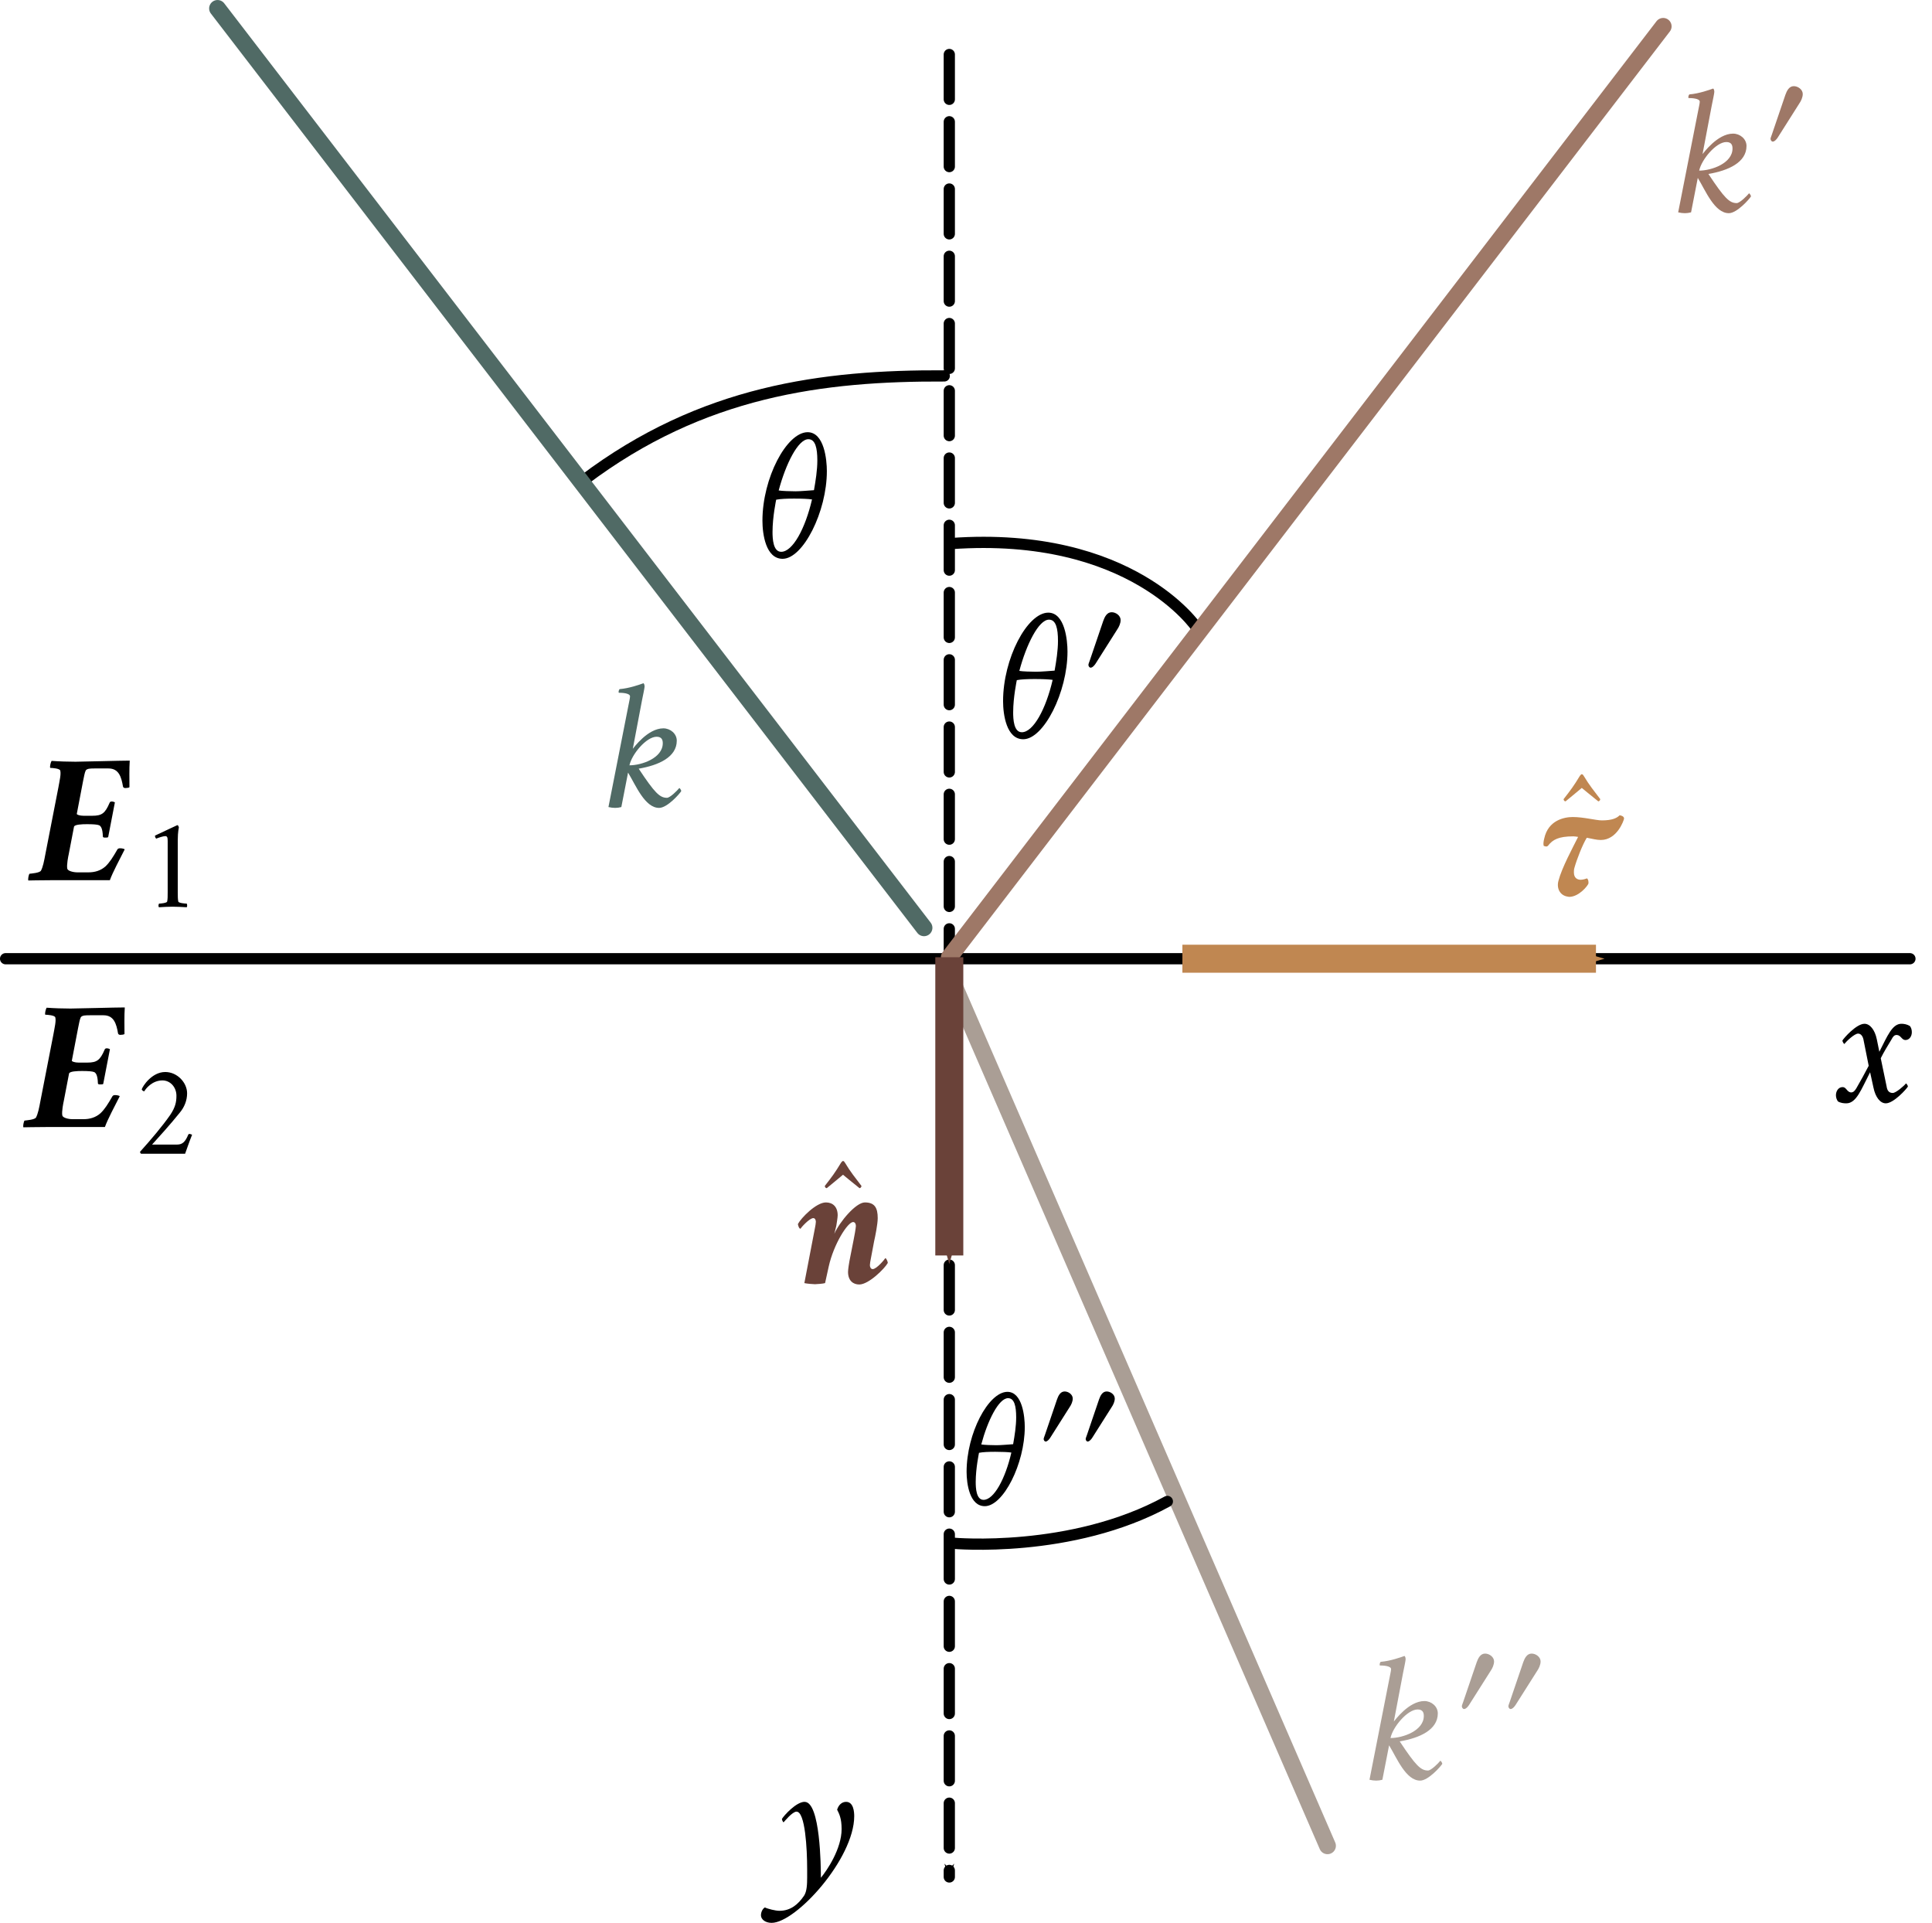 <?xml version="1.0" encoding="UTF-8" standalone="no"?>
<svg
   xmlns:ns2="http://www.iki.fi/pav/software/textext/"
   xmlns:dc="http://purl.org/dc/elements/1.1/"
   xmlns:cc="http://creativecommons.org/ns#"
   xmlns:rdf="http://www.w3.org/1999/02/22-rdf-syntax-ns#"
   xmlns:svg="http://www.w3.org/2000/svg"
   xmlns="http://www.w3.org/2000/svg"
   xmlns:sodipodi="http://sodipodi.sourceforge.net/DTD/sodipodi-0.dtd"
   xmlns:inkscape="http://www.inkscape.org/namespaces/inkscape"
   width="45.594mm"
   height="45.374mm"
   viewBox="0 0 45.594 45.374"
   version="1.1"
   id="svg8"
   inkscape:version="1.0.1 (3bc2e813f5, 2020-09-07)"
   sodipodi:docname="fig_16_2.svg">
  <defs
     id="defs2">
    <marker
       style="overflow:visible"
       id="marker2615"
       refX="0"
       refY="0"
       orient="auto"
       inkscape:stockid="Arrow1Send"
       inkscape:isstock="true">
      <path
         transform="matrix(-0.2,0,0,-0.2,-1.2,0)"
         style="fill:#6a4239;fill-opacity:1;fill-rule:evenodd;stroke:#6a4239;stroke-width:1pt;stroke-opacity:1"
         d="M 0,0 5,-5 -12.5,0 5,5 Z"
         id="path2613" />
    </marker>
    <marker
       style="overflow:visible"
       id="Arrow1Send"
       refX="0"
       refY="0"
       orient="auto"
       inkscape:stockid="Arrow1Send"
       inkscape:isstock="true"
       inkscape:collect="always">
      <path
         transform="matrix(-0.2,0,0,-0.2,-1.2,0)"
         style="fill:#c08751;fill-opacity:1;fill-rule:evenodd;stroke:#c08751;stroke-width:1pt;stroke-opacity:1"
         d="M 0,0 5,-5 -12.5,0 5,5 Z"
         id="path969" />
    </marker>
    <marker
       inkscape:isstock="true"
       style="overflow:visible"
       id="marker2412"
       refX="0"
       refY="0"
       orient="auto"
       inkscape:stockid="Arrow1Mend">
      <path
         transform="matrix(-0.4,0,0,-0.4,-4,0)"
         style="fill:#9e7867;fill-opacity:1;fill-rule:evenodd;stroke:#9e7867;stroke-width:1pt;stroke-opacity:1"
         d="M 0,0 5,-5 -12.5,0 5,5 Z"
         id="path2410" />
    </marker>
    <marker
       inkscape:isstock="true"
       style="overflow:visible"
       id="marker2312"
       refX="0"
       refY="0"
       orient="auto"
       inkscape:stockid="Arrow1Mend">
      <path
         transform="matrix(-0.4,0,0,-0.4,-4,0)"
         style="fill:#aa9e95;fill-opacity:1;fill-rule:evenodd;stroke:#aa9e95;stroke-width:1pt;stroke-opacity:1"
         d="M 0,0 5,-5 -12.5,0 5,5 Z"
         id="path2310" />
    </marker>
    <marker
       inkscape:isstock="true"
       style="overflow:visible"
       id="marker2240"
       refX="0"
       refY="0"
       orient="auto"
       inkscape:stockid="Arrow1Mend"
       inkscape:collect="always">
      <path
         transform="matrix(-0.4,0,0,-0.4,-4,0)"
         style="fill:#506a65;fill-opacity:1;fill-rule:evenodd;stroke:#506a65;stroke-width:1pt;stroke-opacity:1"
         d="M 0,0 5,-5 -12.5,0 5,5 Z"
         id="path2238" />
    </marker>
    <marker
       inkscape:isstock="true"
       style="overflow:visible"
       id="marker2033"
       refX="0"
       refY="0"
       orient="auto"
       inkscape:stockid="Arrow1Mend"
       inkscape:collect="always">
      <path
         transform="matrix(-0.4,0,0,-0.4,-4,0)"
         style="fill:#000000;fill-opacity:1;fill-rule:evenodd;stroke:#000000;stroke-width:1pt;stroke-opacity:1"
         d="M 0,0 5,-5 -12.5,0 5,5 Z"
         id="path2031" />
    </marker>
    <marker
       inkscape:stockid="Arrow1Mend"
       orient="auto"
       refY="0"
       refX="0"
       id="marker1706"
       style="overflow:visible"
       inkscape:isstock="true">
      <path
         id="path1704"
         d="M 0,0 5,-5 -12.5,0 5,5 Z"
         style="fill:#e9afaf;fill-opacity:1;fill-rule:evenodd;stroke:#e9afaf;stroke-width:1pt;stroke-opacity:1"
         transform="matrix(-0.4,0,0,-0.4,-4,0)" />
    </marker>
    <marker
       style="overflow:visible"
       id="marker1696"
       refX="0"
       refY="0"
       orient="auto"
       inkscape:stockid="Arrow1Mstart"
       inkscape:isstock="true">
      <path
         transform="matrix(0.4,0,0,0.4,4,0)"
         style="fill:#e9afaf;fill-opacity:1;fill-rule:evenodd;stroke:#e9afaf;stroke-width:1pt;stroke-opacity:1"
         d="M 0,0 5,-5 -12.5,0 5,5 Z"
         id="path1694" />
    </marker>
    <marker
       inkscape:stockid="Arrow1Mend"
       orient="auto"
       refY="0"
       refX="0"
       id="marker1546"
       style="overflow:visible"
       inkscape:isstock="true">
      <path
         id="path1544"
         d="M 0,0 5,-5 -12.5,0 5,5 Z"
         style="fill:#e9afaf;fill-opacity:1;fill-rule:evenodd;stroke:#e9afaf;stroke-width:1pt;stroke-opacity:1"
         transform="matrix(-0.4,0,0,-0.4,-4,0)" />
    </marker>
    <marker
       style="overflow:visible"
       id="marker1536"
       refX="0"
       refY="0"
       orient="auto"
       inkscape:stockid="Arrow1Mstart"
       inkscape:isstock="true">
      <path
         transform="matrix(0.4,0,0,0.4,4,0)"
         style="fill:#e9afaf;fill-opacity:1;fill-rule:evenodd;stroke:#e9afaf;stroke-width:1pt;stroke-opacity:1"
         d="M 0,0 5,-5 -12.5,0 5,5 Z"
         id="path1534" />
    </marker>
    <pattern
       id="EMFhbasepattern"
       patternUnits="userSpaceOnUse"
       width="6"
       height="6"
       x="0"
       y="0" />
    <pattern
       id="EMFhbasepattern-7"
       patternUnits="userSpaceOnUse"
       width="6"
       height="6"
       x="0"
       y="0" />
    <marker
       inkscape:isstock="true"
       style="overflow:visible"
       id="Arrow1Mend-4"
       refX="0"
       refY="0"
       orient="auto"
       inkscape:stockid="Arrow1Mend"
       inkscape:collect="always">
      <path
         transform="matrix(-0.4,0,0,-0.4,-4,0)"
         style="fill:#000000;fill-opacity:1;fill-rule:evenodd;stroke:#000000;stroke-width:1pt;stroke-opacity:1"
         d="M 0,0 5,-5 -12.5,0 5,5 Z"
         id="path5846-0" />
    </marker>
    <g
       id="g14760">
      <symbol
         id="symbol14754"
         overflow="visible">
        <path
           id="path14752"
           d=""
           style="stroke:none" />
      </symbol>
      <symbol
         id="symbol14758"
         overflow="visible">
        <path
           id="path14756"
           d="m 1.328,-4.391 c -0.469,0 -1.156,0.766 -1.266,0.953 0,0.062 0.062,0.188 0.094,0.188 0.031,-0.031 0.484,-0.594 0.719,-0.594 0.484,0 0.594,2.062 0.594,3.219 v 0.453 c 0,0.375 -0.016,0.781 -0.172,1.016 -0.328,0.484 -0.75,0.844 -1.375,0.844 -0.219,0 -0.656,-0.109 -0.812,-0.188 -0.141,0.078 -0.219,0.281 -0.219,0.438 0,0.219 0.234,0.422 0.594,0.422 1.359,0 4.609,-3.578 4.609,-5.953 0,-0.219 -0.031,-0.797 -0.453,-0.797 -0.234,0 -0.422,0.172 -0.5,0.438 0.109,0.219 0.25,0.469 0.25,1.078 0,1.094 -0.797,2.281 -1.156,2.719 0,-0.609 -0.031,-4.234 -0.906,-4.234 z m 0,0"
           style="stroke:none" />
      </symbol>
    </g>
    <g
       id="g14792">
      <symbol
         id="symbol14786"
         overflow="visible">
        <path
           id="path14784"
           d=""
           style="stroke:none" />
      </symbol>
      <symbol
         id="symbol14790"
         overflow="visible">
        <path
           id="path14788"
           d="M 2.984,-0.891 2.656,-2.469 c 0.188,-0.375 0.375,-0.672 0.609,-1.062 0.062,-0.125 0.141,-0.234 0.266,-0.234 H 3.562 c 0.219,0.016 0.266,0.281 0.469,0.281 0.219,0 0.359,-0.203 0.359,-0.438 0,-0.156 -0.047,-0.266 -0.109,-0.344 -0.156,-0.094 -0.328,-0.125 -0.469,-0.125 -0.516,0 -0.781,0.672 -1.234,1.562 L 2.438,-3.516 c -0.109,-0.547 -0.391,-0.875 -0.688,-0.875 -0.453,0 -1.156,0.797 -1.234,0.938 0,0.047 0.078,0.188 0.109,0.188 0.109,-0.141 0.562,-0.578 0.766,-0.578 0.172,0 0.281,0.172 0.312,0.391 l 0.281,1.406 c -0.25,0.484 -0.422,0.781 -0.688,1.25 C 1.219,-0.672 1.141,-0.562 1,-0.562 H 0.984 c -0.219,-0.031 -0.25,-0.297 -0.453,-0.297 -0.234,0 -0.375,0.219 -0.375,0.453 0,0.141 0.047,0.25 0.109,0.344 0.156,0.094 0.328,0.109 0.469,0.109 0.562,0 0.828,-0.766 1.328,-1.734 L 2.25,-0.828 c 0.109,0.531 0.375,0.875 0.688,0.875 0.438,0 1.156,-0.797 1.234,-0.938 C 4.172,-0.938 4.094,-1.062 4.062,-1.062 3.953,-0.922 3.5,-0.531 3.328,-0.531 c -0.219,0 -0.312,-0.141 -0.344,-0.359 z m 0,0"
           style="stroke:none" />
      </symbol>
    </g>
    <g
       id="g2157">
      <symbol
         id="symbol2151"
         overflow="visible">
        <path
           id="path2149"
           d=""
           style="stroke:none" />
      </symbol>
      <symbol
         id="symbol2155"
         overflow="visible">
        <path
           id="path2153"
           d="m 1.328,-4.391 c -0.469,0 -1.156,0.766 -1.266,0.953 0,0.062 0.062,0.188 0.094,0.188 0.031,-0.031 0.484,-0.594 0.719,-0.594 0.484,0 0.594,2.062 0.594,3.219 v 0.453 c 0,0.375 -0.016,0.781 -0.172,1.016 -0.328,0.484 -0.75,0.844 -1.375,0.844 -0.219,0 -0.656,-0.109 -0.812,-0.188 -0.141,0.078 -0.219,0.281 -0.219,0.438 0,0.219 0.234,0.422 0.594,0.422 1.359,0 4.609,-3.578 4.609,-5.953 0,-0.219 -0.031,-0.797 -0.453,-0.797 -0.234,0 -0.422,0.172 -0.5,0.438 0.109,0.219 0.25,0.469 0.25,1.078 0,1.094 -0.797,2.281 -1.156,2.719 0,-0.609 -0.031,-4.234 -0.906,-4.234 z m 0,0"
           style="stroke:none" />
      </symbol>
    </g>
    <g
       id="g3675"
       style="fill:#1a1a1a;stroke-width:0">
      <symbol
         id="symbol3661"
         overflow="visible"
         style="fill:#1a1a1a;stroke-width:0">
        <path
           id="path3659"
           d="M 0.5,0 H 4.484 V -4.812 H 0.5 Z M 1,-0.5 V -4.312 H 3.984 V -0.5 Z m 0,0"
           style="fill:#1a1a1a;stroke:none;stroke-width:0" />
      </symbol>
      <symbol
         id="symbol3665"
         overflow="visible"
         style="fill:#1a1a1a;stroke-width:0">
        <path
           id="path3663"
           d="m 1.5,-6.547 c -0.031,0 -0.078,0.047 -0.109,0.094 C 1.062,-5.906 0.875,-5.656 0.484,-5.156 c 0,0.062 0.047,0.125 0.109,0.125 0.328,-0.266 0.906,-0.75 0.906,-0.75 0,0 0.547,0.453 0.922,0.75 0.047,0 0.109,-0.062 0.109,-0.125 -0.375,-0.5 -0.594,-0.75 -0.922,-1.297 C 1.578,-6.5 1.547,-6.547 1.5,-6.547 Z m 0,0"
           style="fill:#1a1a1a;stroke:none;stroke-width:0" />
      </symbol>
      <symbol
         id="symbol3669"
         overflow="visible"
         style="fill:#1a1a1a;stroke-width:0">
        <path
           id="path3667"
           d=""
           style="fill:#1a1a1a;stroke:none;stroke-width:0" />
      </symbol>
      <symbol
         id="symbol3673"
         overflow="visible"
         style="fill:#1a1a1a;stroke-width:0">
        <path
           id="path3671"
           d="M 2.25,-3.188 C 2.266,-3.297 2.328,-3.656 2.328,-3.781 2.328,-4.25 2.062,-4.5 1.672,-4.5 c -0.547,0 -1.391,0.875 -1.562,1.203 0,0.062 0.062,0.266 0.141,0.266 0.031,-0.062 0.5,-0.594 0.719,-0.594 0.094,0 0.141,0.109 0.141,0.203 0,0.047 -0.031,0.281 -0.047,0.328 L 0.469,0 C 0.594,0.031 0.953,0.062 1.062,0.062 1.172,0.062 1.531,0.031 1.625,0 L 1.828,-0.922 C 2.109,-2.188 2.891,-3.406 3.188,-3.406 c 0.109,0 0.156,0.109 0.156,0.219 0,0.094 -0.094,0.641 -0.125,0.766 l -0.234,1.188 C 2.969,-1.156 2.906,-0.766 2.906,-0.625 c 0,0.5 0.297,0.703 0.625,0.703 0.531,0 1.422,-0.891 1.594,-1.203 0,-0.062 -0.078,-0.266 -0.141,-0.266 C 4.953,-1.328 4.5,-0.781 4.281,-0.781 4.172,-0.781 4.125,-0.906 4.125,-1 c 0,-0.047 0.031,-0.281 0.047,-0.328 l 0.188,-1 C 4.422,-2.594 4.562,-3.297 4.562,-3.625 4.562,-4.203 4.391,-4.5 3.844,-4.5 c -0.5,0 -1.406,1.078 -1.703,1.75 0,0 0.078,-0.328 0.109,-0.438 z m 0,0"
           style="fill:#1a1a1a;stroke:none;stroke-width:0" />
      </symbol>
    </g>
    <g
       id="g2890-3"
       style="fill:#1a1a1a;stroke-width:0">
      <symbol
         id="symbol2876-1"
         overflow="visible"
         style="fill:#1a1a1a;stroke-width:0">
        <path
           id="path2874-2"
           d="M 0.5,0 H 4.484 V -4.812 H 0.5 Z M 1,-0.5 V -4.312 H 3.984 V -0.5 Z m 0,0"
           style="fill:#1a1a1a;stroke:none;stroke-width:0" />
      </symbol>
      <symbol
         id="symbol2880-4"
         overflow="visible"
         style="fill:#1a1a1a;stroke-width:0">
        <path
           id="path2878-3"
           d="m 1.5,-6.547 c -0.031,0 -0.078,0.047 -0.109,0.094 C 1.062,-5.906 0.875,-5.656 0.484,-5.156 c 0,0.062 0.047,0.125 0.109,0.125 0.328,-0.266 0.906,-0.75 0.906,-0.75 0,0 0.547,0.453 0.922,0.75 0.047,0 0.109,-0.062 0.109,-0.125 -0.375,-0.5 -0.594,-0.75 -0.922,-1.297 C 1.578,-6.5 1.547,-6.547 1.5,-6.547 Z m 0,0"
           style="fill:#1a1a1a;stroke:none;stroke-width:0" />
      </symbol>
      <symbol
         id="symbol2884-4"
         overflow="visible"
         style="fill:#1a1a1a;stroke-width:0">
        <path
           id="path2882-4"
           d=""
           style="fill:#1a1a1a;stroke:none;stroke-width:0" />
      </symbol>
      <symbol
         id="symbol2888-6"
         overflow="visible"
         style="fill:#1a1a1a;stroke-width:0">
        <path
           id="path2886-0"
           d="M 2.25,-3.188 C 2.266,-3.297 2.328,-3.656 2.328,-3.781 2.328,-4.25 2.062,-4.5 1.672,-4.5 c -0.547,0 -1.391,0.875 -1.562,1.203 0,0.062 0.062,0.266 0.141,0.266 0.031,-0.062 0.5,-0.594 0.719,-0.594 0.094,0 0.141,0.109 0.141,0.203 0,0.047 -0.031,0.281 -0.047,0.328 L 0.469,0 C 0.594,0.031 0.953,0.062 1.062,0.062 1.172,0.062 1.531,0.031 1.625,0 L 1.828,-0.922 C 2.109,-2.188 2.891,-3.406 3.188,-3.406 c 0.109,0 0.156,0.109 0.156,0.219 0,0.094 -0.094,0.641 -0.125,0.766 l -0.234,1.188 C 2.969,-1.156 2.906,-0.766 2.906,-0.625 c 0,0.5 0.297,0.703 0.625,0.703 0.531,0 1.422,-0.891 1.594,-1.203 0,-0.062 -0.078,-0.266 -0.141,-0.266 C 4.953,-1.328 4.5,-0.781 4.281,-0.781 4.172,-0.781 4.125,-0.906 4.125,-1 c 0,-0.047 0.031,-0.281 0.047,-0.328 l 0.188,-1 C 4.422,-2.594 4.562,-3.297 4.562,-3.625 4.562,-4.203 4.391,-4.5 3.844,-4.5 c -0.5,0 -1.406,1.078 -1.703,1.75 0,0 0.078,-0.328 0.109,-0.438 z m 0,0"
           style="fill:#1a1a1a;stroke:none;stroke-width:0" />
      </symbol>
    </g>
    <g
       id="g2228-0">
      <symbol
         id="symbol2222-1"
         overflow="visible">
        <path
           id="path2220-6"
           d=""
           style="stroke:none" />
      </symbol>
      <symbol
         id="symbol2226-1"
         overflow="visible">
        <path
           id="path2224-4"
           d="m 1.328,-4.391 c -0.469,0 -1.156,0.766 -1.266,0.953 0,0.062 0.062,0.188 0.094,0.188 0.031,-0.031 0.484,-0.594 0.719,-0.594 0.484,0 0.594,2.062 0.594,3.219 v 0.453 c 0,0.375 -0.016,0.781 -0.172,1.016 -0.328,0.484 -0.75,0.844 -1.375,0.844 -0.219,0 -0.656,-0.109 -0.812,-0.188 -0.141,0.078 -0.219,0.281 -0.219,0.438 0,0.219 0.234,0.422 0.594,0.422 1.359,0 4.609,-3.578 4.609,-5.953 0,-0.219 -0.031,-0.797 -0.453,-0.797 -0.234,0 -0.422,0.172 -0.5,0.438 0.109,0.219 0.25,0.469 0.25,1.078 0,1.094 -0.797,2.281 -1.156,2.719 0,-0.609 -0.031,-4.234 -0.906,-4.234 z m 0,0"
           style="stroke:none" />
      </symbol>
    </g>
    <g
       id="id-14916da8-fa9c-46c0-9677-9f75a36f008b-3">
      <symbol
         overflow="visible"
         id="id-dc0e4d08-ff58-4143-8a66-f5d41a0830be-6">
        <path
           style="stroke:none"
           d=""
           id="id-de23ae36-df2c-46c0-afd6-8042199ad245-2" />
      </symbol>
      <symbol
         overflow="visible"
         id="id-b669870b-e033-4886-8803-a1b78b45031e-3">
        <path
           style="stroke:none"
           d="m 3.281,-4.391 c -0.875,0 -1.656,1.094 -1.703,1.141 L 2.094,-5.969 c 0.047,-0.234 0.141,-0.672 0.141,-0.75 0,-0.062 -0.016,-0.156 -0.062,-0.188 -0.219,0.078 -0.781,0.281 -1.328,0.328 -0.047,0.031 -0.078,0.172 -0.047,0.203 0.156,0 0.625,0.016 0.625,0.203 0,0.109 -0.062,0.344 -0.094,0.531 L 0.219,0 c 0.125,0.031 0.266,0.047 0.375,0.047 C 0.703,0.047 0.828,0.031 0.938,0 l 0.375,-1.922 C 1.75,-1.203 2.25,0.047 3.047,0.047 3.5,0.047 4.203,-0.75 4.281,-0.891 4.281,-0.938 4.203,-1.062 4.172,-1.062 4.062,-0.922 3.656,-0.516 3.484,-0.516 c -0.406,0 -0.688,-0.281 -1.578,-1.625 1.109,-0.188 2.125,-0.641 2.125,-1.562 0,-0.391 -0.359,-0.688 -0.75,-0.688 z m -0.375,0.469 C 3.188,-3.922 3.25,-3.75 3.25,-3.562 c 0,0.828 -1.172,1.234 -1.859,1.234 0.125,-0.609 0.938,-1.594 1.516,-1.594 z m 0,0"
           id="id-8972dc8e-120e-40b9-bb8e-ee22abbd7830-7" />
      </symbol>
    </g>
    <g
       id="id-77b1b3e1-f10a-4519-8d4e-82c0feb315fd-5"
       style="fill:#9e7867;fill-opacity:1;stroke-width:0">
      <symbol
         overflow="visible"
         id="id-9d452825-d0ca-4ec1-8ae0-79a2038e60c1-4"
         style="fill:#9e7867;fill-opacity:1;stroke-width:0">
        <path
           style="fill:#9e7867;fill-opacity:1;stroke:none;stroke-width:0"
           d=""
           id="id-d9425d33-1f54-4fa9-8cf8-47a552a6aa92-9" />
      </symbol>
      <symbol
         overflow="visible"
         id="id-87263809-ac22-4b9b-963b-b73798c3d309-4"
         style="fill:#9e7867;fill-opacity:1;stroke-width:0">
        <path
           style="fill:#9e7867;fill-opacity:1;stroke:none;stroke-width:0"
           d="m 3.281,-4.391 c -0.875,0 -1.656,1.094 -1.703,1.141 L 2.094,-5.969 c 0.047,-0.234 0.141,-0.672 0.141,-0.75 0,-0.062 -0.016,-0.156 -0.062,-0.188 -0.219,0.078 -0.781,0.281 -1.328,0.328 -0.047,0.031 -0.078,0.172 -0.047,0.203 0.156,0 0.625,0.016 0.625,0.203 0,0.109 -0.062,0.344 -0.094,0.531 L 0.219,0 c 0.125,0.031 0.266,0.047 0.375,0.047 C 0.703,0.047 0.828,0.031 0.938,0 l 0.375,-1.922 C 1.75,-1.203 2.25,0.047 3.047,0.047 3.5,0.047 4.203,-0.75 4.281,-0.891 4.281,-0.938 4.203,-1.062 4.172,-1.062 4.062,-0.922 3.656,-0.516 3.484,-0.516 c -0.406,0 -0.688,-0.281 -1.578,-1.625 1.109,-0.188 2.125,-0.641 2.125,-1.562 0,-0.391 -0.359,-0.688 -0.75,-0.688 z m -0.375,0.469 C 3.188,-3.922 3.25,-3.75 3.25,-3.562 c 0,0.828 -1.172,1.234 -1.859,1.234 0.125,-0.609 0.938,-1.594 1.516,-1.594 z m 0,0"
           id="id-6378beaa-a16f-4155-9d77-557df1e6c73e-4" />
      </symbol>
      <symbol
         overflow="visible"
         id="id-5c8a4d8b-38c1-4b63-8dbf-2bb4e71bd546-7"
         style="fill:#9e7867;fill-opacity:1;stroke-width:0">
        <path
           style="fill:#9e7867;fill-opacity:1;stroke:none;stroke-width:0"
           d=""
           id="id-e2b40bb8-a6f5-4e99-886b-eda5d194d3d4-3" />
      </symbol>
      <symbol
         overflow="visible"
         id="id-9de3a081-6009-4f55-afd2-28fe818bc451-2"
         style="fill:#9e7867;fill-opacity:1;stroke-width:0">
        <path
           style="fill:#9e7867;fill-opacity:1;stroke:none;stroke-width:0"
           d="m 2.156,-2.984 c 0,-0.25 -0.266,-0.438 -0.5,-0.438 -0.266,0 -0.391,0.266 -0.469,0.484 l -0.75,2.203 c -0.016,0.062 -0.078,0.188 -0.078,0.25 0,0.062 0.047,0.156 0.125,0.156 0.109,0 0.234,-0.156 0.281,-0.234 l 1.188,-1.875 C 2.062,-2.594 2.156,-2.797 2.156,-2.984 Z m 0,0"
           id="id-8c5f4607-8a77-4469-bec0-f92204f16385-6" />
      </symbol>
    </g>
    <g
       id="g10561"
       style="fill:#506a68;fill-opacity:1;stroke-width:0">
      <symbol
         id="symbol10555"
         overflow="visible"
         style="fill:#506a68;fill-opacity:1;stroke-width:0">
        <path
           id="path10553"
           d=""
           style="fill:#506a68;fill-opacity:1;stroke:none;stroke-width:0" />
      </symbol>
      <symbol
         id="symbol10559"
         overflow="visible"
         style="fill:#506a68;fill-opacity:1;stroke-width:0">
        <path
           id="path10557"
           d="M 2.547,-6.609 C 2.156,-6.609 1.625,-6.625 1.219,-6.656 c -0.047,0.062 -0.109,0.312 -0.078,0.391 0.109,0 0.547,0.031 0.562,0.156 C 1.75,-5.906 1.672,-5.594 1.594,-5.156 L 0.875,-1.469 c -0.078,0.422 -0.141,0.734 -0.25,0.938 -0.078,0.125 -0.516,0.156 -0.641,0.172 -0.047,0.062 -0.094,0.312 -0.062,0.375 C 0.047,0.016 0.578,0 1.203,0 H 4.469 c 0.156,-0.438 0.562,-1.188 0.828,-1.719 -0.016,-0.031 -0.156,-0.062 -0.25,-0.062 -0.078,0 -0.125,0.016 -0.156,0.062 -0.25,0.438 -0.438,0.734 -0.672,0.953 C 3.953,-0.531 3.625,-0.438 3.281,-0.438 h -0.625 C 2.422,-0.438 2.125,-0.516 2.094,-0.641 2.047,-0.844 2.156,-1.375 2.172,-1.438 L 2.469,-2.984 C 2.5,-3.109 2.922,-3.125 3.188,-3.125 c 0.344,0 0.578,0.016 0.688,0.062 0.078,0.047 0.188,0.141 0.203,0.625 0,0.047 0.047,0.062 0.125,0.062 0.062,0 0.156,0 0.172,-0.031 L 4.75,-4.344 C 4.719,-4.359 4.641,-4.391 4.578,-4.391 c -0.078,0 -0.109,0.031 -0.125,0.078 -0.25,0.578 -0.422,0.719 -0.969,0.719 H 3 c -0.203,0 -0.391,-0.062 -0.375,-0.109 L 2.969,-5.5 C 3.031,-5.797 3.062,-6 3.125,-6.125 c 0.078,-0.109 0.281,-0.109 0.5,-0.109 h 0.766 c 0.578,0 0.719,0.469 0.812,1.016 0.016,0.047 0.062,0.078 0.125,0.078 0.078,0 0.203,-0.016 0.234,-0.047 0,-0.453 -0.016,-1 0.016,-1.484 -0.547,0 -2.641,0.062 -3.031,0.062 z m 0,0"
           style="fill:#506a68;fill-opacity:1;stroke:none;stroke-width:0" />
      </symbol>
    </g>
    <g
       id="g2228-04">
      <symbol
         id="symbol2222-3"
         overflow="visible">
        <path
           id="path2220-0"
           d=""
           style="stroke:none" />
      </symbol>
      <symbol
         id="symbol2226-13"
         overflow="visible">
        <path
           id="path2224-8"
           d="m 1.328,-4.391 c -0.469,0 -1.156,0.766 -1.266,0.953 0,0.062 0.062,0.188 0.094,0.188 0.031,-0.031 0.484,-0.594 0.719,-0.594 0.484,0 0.594,2.062 0.594,3.219 v 0.453 c 0,0.375 -0.016,0.781 -0.172,1.016 -0.328,0.484 -0.75,0.844 -1.375,0.844 -0.219,0 -0.656,-0.109 -0.812,-0.188 -0.141,0.078 -0.219,0.281 -0.219,0.438 0,0.219 0.234,0.422 0.594,0.422 1.359,0 4.609,-3.578 4.609,-5.953 0,-0.219 -0.031,-0.797 -0.453,-0.797 -0.234,0 -0.422,0.172 -0.5,0.438 0.109,0.219 0.25,0.469 0.25,1.078 0,1.094 -0.797,2.281 -1.156,2.719 0,-0.609 -0.031,-4.234 -0.906,-4.234 z m 0,0"
           style="stroke:none" />
      </symbol>
    </g>
    <g
       id="id-2b16cfec-e22a-4871-be3a-32cd4c467b55-3">
      <symbol
         overflow="visible"
         id="id-60404226-091d-4594-b5da-7d8067209ac1-5">
        <path
           style="stroke:none"
           d=""
           id="id-f5383547-324b-4fed-98e3-8f8c64cea960-8" />
      </symbol>
      <symbol
         overflow="visible"
         id="id-f70650cd-4dc6-4e04-bad2-ec605ef6166e-7">
        <path
           style="stroke:none"
           d="M 1.828,-3.719 C 1.562,-3.719 1.062,-3.734 0.891,-3.766 1.281,-5.234 1.969,-6.625 2.547,-6.625 c 0.391,0 0.5,0.5 0.5,1.188 0,0.531 -0.094,1.125 -0.188,1.656 -0.25,0.016 -0.75,0.062 -1.031,0.062 z M 2.5,-7.016 c -1.172,0.016 -2.516,2.562 -2.516,4.938 0,0.75 0.188,2.125 1.125,2.125 1.141,0 2.469,-2.625 2.469,-4.891 0,-0.625 -0.141,-2.172 -1.078,-2.172 z m 0.25,3.75 c -0.375,1.625 -1.078,2.922 -1.719,2.922 -0.453,0 -0.484,-0.734 -0.484,-1.109 0,-0.844 0.203,-1.781 0.203,-1.797 0.234,-0.047 0.594,-0.062 1,-0.062 0.422,0 0.812,0.016 1,0.047 z m 0,0"
           id="id-f0aeb9d8-c9f7-44f5-b885-c824d562f85c-6" />
      </symbol>
    </g>
    <g
       id="id-3a97ef8a-ba1e-40e5-a83a-b457b8383379-6">
      <symbol
         overflow="visible"
         id="id-5137f6e2-3b3d-44c5-a042-8398bf513fca-1">
        <path
           style="stroke:none"
           d=""
           id="id-33c03280-5019-4232-b6df-9e4d5174af12-5" />
      </symbol>
      <symbol
         overflow="visible"
         id="id-7ebaa638-9c06-4425-a930-514a9ee28d05-0">
        <path
           style="stroke:none"
           d="M 1.828,-3.719 C 1.562,-3.719 1.062,-3.734 0.891,-3.766 1.281,-5.234 1.969,-6.625 2.547,-6.625 c 0.391,0 0.5,0.5 0.5,1.188 0,0.531 -0.094,1.125 -0.188,1.656 -0.25,0.016 -0.75,0.062 -1.031,0.062 z M 2.5,-7.016 c -1.172,0.016 -2.516,2.562 -2.516,4.938 0,0.75 0.188,2.125 1.125,2.125 1.141,0 2.469,-2.625 2.469,-4.891 0,-0.625 -0.141,-2.172 -1.078,-2.172 z m 0.25,3.75 c -0.375,1.625 -1.078,2.922 -1.719,2.922 -0.453,0 -0.484,-0.734 -0.484,-1.109 0,-0.844 0.203,-1.781 0.203,-1.797 0.234,-0.047 0.594,-0.062 1,-0.062 0.422,0 0.812,0.016 1,0.047 z m 0,0"
           id="id-17c54ee5-4518-4ed3-8271-c49f0f924f4b-2" />
      </symbol>
      <symbol
         overflow="visible"
         id="id-0593e1c0-0d54-4713-b1e2-4a3bba937675-9">
        <path
           style="stroke:none"
           d=""
           id="id-af254a80-6184-4086-9b39-24fced690138-6" />
      </symbol>
      <symbol
         overflow="visible"
         id="id-1b07b9ce-773a-45eb-812a-8a30d7259334-0">
        <path
           style="stroke:none"
           d="m 2.156,-2.984 c 0,-0.25 -0.266,-0.438 -0.5,-0.438 -0.266,0 -0.391,0.266 -0.469,0.484 l -0.75,2.203 c -0.016,0.062 -0.078,0.188 -0.078,0.25 0,0.062 0.047,0.156 0.125,0.156 0.109,0 0.234,-0.156 0.281,-0.234 l 1.188,-1.875 C 2.062,-2.594 2.156,-2.797 2.156,-2.984 Z m 0,0"
           id="id-1381866f-2fbd-4e21-ba19-a4fe51911100-4" />
      </symbol>
    </g>
  </defs>
  <sodipodi:namedview
     id="base"
     pagecolor="#ffffff"
     bordercolor="#666666"
     borderopacity="1.0"
     inkscape:pageopacity="0.0"
     inkscape:pageshadow="2"
     inkscape:zoom="2.8"
     inkscape:cx="44.985732"
     inkscape:cy="76.498578"
     inkscape:document-units="mm"
     inkscape:current-layer="layer1"
     inkscape:document-rotation="0"
     showgrid="false"
     inkscape:window-width="1600"
     inkscape:window-height="837"
     inkscape:window-x="-8"
     inkscape:window-y="-8"
     inkscape:window-maximized="1" />
  <g
     inkscape:label="Layer 1"
     inkscape:groupmode="layer"
     id="layer1"
     transform="translate(-58.477,2.402)">
    <path
       style="fill:none;stroke:#000000;stroke-width:0.265px;stroke-linecap:round;stroke-linejoin:miter;stroke-opacity:1"
       d="m 80.922,10.424 c 4.267,-0.304 5.798,1.987 5.798,1.987"
       id="path2512-7"
       sodipodi:nodetypes="cc" />
    <path
       style="fill:none;stroke:#000000;stroke-width:0.265px;stroke-linecap:round;stroke-linejoin:miter;stroke-opacity:1"
       d="M 72.257,8.925 C 75.053,6.816 77.902,6.456 80.761,6.468"
       id="path2510"
       sodipodi:nodetypes="cc" />
    <path
       id="path6717"
       d="M 58.609,20.22 H 103.55"
       style="fill:none;stroke:#000000;stroke-width:0.265;stroke-linecap:round;stroke-linejoin:miter;stroke-miterlimit:4;stroke-dasharray:none;stroke-opacity:1;marker-end:url(#Arrow1Mend-4)"
       sodipodi:nodetypes="cc" />
    <path
       id="path2029"
       d="M 80.88,-1.116 V 41.887"
       style="fill:none;stroke:#000000;stroke-width:0.265;stroke-linecap:round;stroke-linejoin:miter;stroke-miterlimit:4;stroke-dasharray:1.058, 0.529;stroke-dashoffset:0;stroke-opacity:1;marker-end:url(#marker2033)"
       sodipodi:nodetypes="cc" />
    <g
       transform="matrix(0.423,0,0,0.423,101.804,21.755)"
       ns2:version="1.1.0"
       ns2:texconverter="pdflatex"
       ns2:pdfconverter="inkscape"
       ns2:text="$x$"
       ns2:preamble="C:\\Users\\flvisa\\Desktop\\lna\\latexify_books\\textext_preamble.tex"
       ns2:scale="1.1999998299215373"
       ns2:alignment="middle center"
       ns2:inkscapeversion="1.0"
       ns2:jacobian_sqrt="0.423334"
       id="g14458">
      <defs
         id="id-ea2f0224-c95a-42e1-afb2-5a9b8dba5e7c">
        <g
           id="g2173">
          <symbol
             id="symbol2167"
             overflow="visible">
            <path
               id="path2165"
               d=""
               style="stroke:none" />
          </symbol>
          <symbol
             id="symbol2171"
             overflow="visible">
            <path
               id="path2169"
               d="M 2.984,-0.891 2.656,-2.469 c 0.188,-0.375 0.375,-0.672 0.609,-1.062 0.062,-0.125 0.141,-0.234 0.266,-0.234 H 3.562 c 0.219,0.016 0.266,0.281 0.469,0.281 0.219,0 0.359,-0.203 0.359,-0.438 0,-0.156 -0.047,-0.266 -0.109,-0.344 -0.156,-0.094 -0.328,-0.125 -0.469,-0.125 -0.516,0 -0.781,0.672 -1.234,1.562 L 2.438,-3.516 c -0.109,-0.547 -0.391,-0.875 -0.688,-0.875 -0.453,0 -1.156,0.797 -1.234,0.938 0,0.047 0.078,0.188 0.109,0.188 0.109,-0.141 0.562,-0.578 0.766,-0.578 0.172,0 0.281,0.172 0.312,0.391 l 0.281,1.406 c -0.25,0.484 -0.422,0.781 -0.688,1.25 C 1.219,-0.672 1.141,-0.562 1,-0.562 H 0.984 c -0.219,-0.031 -0.25,-0.297 -0.453,-0.297 -0.234,0 -0.375,0.219 -0.375,0.453 0,0.141 0.047,0.25 0.109,0.344 0.156,0.094 0.328,0.109 0.469,0.109 0.562,0 0.828,-0.766 1.328,-1.734 L 2.25,-0.828 c 0.109,0.531 0.375,0.875 0.688,0.875 0.438,0 1.156,-0.797 1.234,-0.938 C 4.172,-0.938 4.094,-1.062 4.062,-1.062 3.953,-0.922 3.5,-0.531 3.328,-0.531 c -0.219,0 -0.312,-0.141 -0.344,-0.359 z m 0,0"
               style="stroke:none" />
          </symbol>
        </g>
      </defs>
      <g
         transform="translate(-149.167,-130.374)"
         id="id-a4fbe292-06ce-495d-afcd-094d48e7ac10">
        <g
           id="id-25f633be-94aa-4c09-b246-8cee4e4b7856"
           style="fill:#000000;fill-opacity:1">
          <g
             transform="translate(149.011,134.765)"
             id="g14454">
            <path
               id="id-2549147a-ab36-4c01-86d8-99d99ede860c"
               d="M 2.984,-0.891 2.656,-2.469 c 0.188,-0.375 0.375,-0.672 0.609,-1.062 0.062,-0.125 0.141,-0.234 0.266,-0.234 H 3.562 c 0.219,0.016 0.266,0.281 0.469,0.281 0.219,0 0.359,-0.203 0.359,-0.438 0,-0.156 -0.047,-0.266 -0.109,-0.344 -0.156,-0.094 -0.328,-0.125 -0.469,-0.125 -0.516,0 -0.781,0.672 -1.234,1.562 L 2.438,-3.516 c -0.109,-0.547 -0.391,-0.875 -0.688,-0.875 -0.453,0 -1.156,0.797 -1.234,0.938 0,0.047 0.078,0.188 0.109,0.188 0.109,-0.141 0.562,-0.578 0.766,-0.578 0.172,0 0.281,0.172 0.312,0.391 l 0.281,1.406 c -0.25,0.484 -0.422,0.781 -0.688,1.25 C 1.219,-0.672 1.141,-0.562 1,-0.562 H 0.984 c -0.219,-0.031 -0.25,-0.297 -0.453,-0.297 -0.234,0 -0.375,0.219 -0.375,0.453 0,0.141 0.047,0.25 0.109,0.344 0.156,0.094 0.328,0.109 0.469,0.109 0.562,0 0.828,-0.766 1.328,-1.734 L 2.25,-0.828 c 0.109,0.531 0.375,0.875 0.688,0.875 0.438,0 1.156,-0.797 1.234,-0.938 C 4.172,-0.938 4.094,-1.062 4.062,-1.062 3.953,-0.922 3.5,-0.531 3.328,-0.531 c -0.219,0 -0.312,-0.141 -0.344,-0.359 z m 0,0"
               style="stroke:none" />
          </g>
        </g>
      </g>
    </g>
    <g
       transform="matrix(0.423,0,0,0.423,76.435,40.114)"
       ns2:version="1.1.0"
       ns2:texconverter="pdflatex"
       ns2:pdfconverter="inkscape"
       ns2:text="$y$"
       ns2:preamble="C:\\Users\\flvisa\\Desktop\\lna\\latexify_books\\textext_preamble.tex"
       ns2:scale="1.199999858267946"
       ns2:alignment="middle center"
       ns2:inkscapeversion="1.0"
       ns2:jacobian_sqrt="0.423334"
       id="g12067">
      <defs
         id="id-91b4fe72-d626-4ad2-a763-998a9ec9b4ca">
        <g
           id="g2228">
          <symbol
             id="symbol2222"
             overflow="visible">
            <path
               id="path2220"
               d=""
               style="stroke:none" />
          </symbol>
          <symbol
             id="symbol2226"
             overflow="visible">
            <path
               id="path2224"
               d="m 1.328,-4.391 c -0.469,0 -1.156,0.766 -1.266,0.953 0,0.062 0.062,0.188 0.094,0.188 0.031,-0.031 0.484,-0.594 0.719,-0.594 0.484,0 0.594,2.062 0.594,3.219 v 0.453 c 0,0.375 -0.016,0.781 -0.172,1.016 -0.328,0.484 -0.75,0.844 -1.375,0.844 -0.219,0 -0.656,-0.109 -0.812,-0.188 -0.141,0.078 -0.219,0.281 -0.219,0.438 0,0.219 0.234,0.422 0.594,0.422 1.359,0 4.609,-3.578 4.609,-5.953 0,-0.219 -0.031,-0.797 -0.453,-0.797 -0.234,0 -0.422,0.172 -0.5,0.438 0.109,0.219 0.25,0.469 0.25,1.078 0,1.094 -0.797,2.281 -1.156,2.719 0,-0.609 -0.031,-4.234 -0.906,-4.234 z m 0,0"
               style="stroke:none" />
          </symbol>
        </g>
      </defs>
      <g
         transform="translate(-148.6,-130.374)"
         id="id-42403ce0-48cb-445a-a1ab-c241fea7ee35">
        <g
           id="id-1ac4231a-67bb-45ca-a043-fa33cfd0e8b6"
           style="fill:#000000;fill-opacity:1">
          <g
             transform="translate(149.709,134.765)"
             id="g12063">
            <path
               id="id-496ddd94-2b0b-4414-857c-4bd6f7110558"
               d="m 1.328,-4.391 c -0.469,0 -1.156,0.766 -1.266,0.953 0,0.062 0.062,0.188 0.094,0.188 0.031,-0.031 0.484,-0.594 0.719,-0.594 0.484,0 0.594,2.062 0.594,3.219 v 0.453 c 0,0.375 -0.016,0.781 -0.172,1.016 -0.328,0.484 -0.75,0.844 -1.375,0.844 -0.219,0 -0.656,-0.109 -0.812,-0.188 -0.141,0.078 -0.219,0.281 -0.219,0.438 0,0.219 0.234,0.422 0.594,0.422 1.359,0 4.609,-3.578 4.609,-5.953 0,-0.219 -0.031,-0.797 -0.453,-0.797 -0.234,0 -0.422,0.172 -0.5,0.438 0.109,0.219 0.25,0.469 0.25,1.078 0,1.094 -0.797,2.281 -1.156,2.719 0,-0.609 -0.031,-4.234 -0.906,-4.234 z m 0,0"
               style="stroke:none" />
          </g>
        </g>
      </g>
    </g>
    <path
       style="fill:none;stroke:#506a65;stroke-width:0.397;stroke-linecap:round;stroke-linejoin:miter;stroke-miterlimit:4;stroke-dasharray:none;stroke-opacity:1;marker-end:url(#marker2240)"
       d="M 63.611,-2.203 80.283,19.49"
       id="path2236"
       sodipodi:nodetypes="cc" />
    <path
       style="fill:none;stroke:#aa9e95;stroke-width:0.397;stroke-linecap:round;stroke-linejoin:miter;stroke-miterlimit:4;stroke-dasharray:none;stroke-opacity:1;marker-end:url(#marker2312)"
       d="m 80.866,20.559 8.939,20.592"
       id="path2308"
       sodipodi:nodetypes="cc" />
    <path
       style="fill:none;stroke:#9e7867;stroke-width:0.397;stroke-linecap:round;stroke-linejoin:miter;stroke-miterlimit:4;stroke-dasharray:none;stroke-opacity:1;marker-end:url(#marker2412)"
       d="M 80.88,20.185 97.727,-1.78"
       id="path2408"
       sodipodi:nodetypes="cc" />
    <path
       style="fill:none;stroke:#000000;stroke-width:0.265px;stroke-linecap:round;stroke-linejoin:miter;stroke-opacity:1"
       d="m 86.026,33.026 c -2.262,1.24 -5.047,0.987 -5.047,0.987"
       id="path2512"
       sodipodi:nodetypes="cc" />
    <path
       style="fill:none;stroke:#c08751;stroke-width:0.661;stroke-linecap:butt;stroke-linejoin:miter;stroke-miterlimit:4;stroke-dasharray:none;stroke-opacity:1;marker-end:url(#Arrow1Send)"
       d="m 86.381,20.22 h 9.76"
       id="path2529"
       sodipodi:nodetypes="cc" />
    <path
       style="fill:none;stroke:#6a4239;stroke-width:0.661;stroke-linecap:butt;stroke-linejoin:miter;stroke-miterlimit:4;stroke-dasharray:none;stroke-opacity:1;marker-end:url(#marker2615)"
       d="M 80.88,20.185 V 27.222"
       id="path2611"
       sodipodi:nodetypes="cc" />
    <g
       transform="matrix(0.423,0,0,0.423,77.307,24.993)"
       ns2:version="1.1.0"
       ns2:texconverter="pdflatex"
       ns2:pdfconverter="inkscape"
       ns2:text="$\\hat{\\vec{n}}$"
       ns2:preamble="C:\\Users\\flvisa\\Desktop\\lna\\latexify_books\\textext_preamble.tex"
       ns2:scale="1.199999773228722"
       ns2:alignment="middle center"
       ns2:inkscapeversion="1.0"
       ns2:jacobian_sqrt="0.423334"
       style="fill:#6a4239;fill-opacity:1;stroke-width:0"
       id="g4562">
      <defs
         id="id-71990bf6-c1f4-435a-bc39-50c7c10130fc">
        <g
           id="g2890"
           style="fill:#1a1a1a;stroke-width:0">
          <symbol
             id="symbol2876"
             overflow="visible"
             style="fill:#1a1a1a;stroke-width:0">
            <path
               id="path2874"
               d="M 0.5,0 H 4.484 V -4.812 H 0.5 Z M 1,-0.5 V -4.312 H 3.984 V -0.5 Z m 0,0"
               style="fill:#1a1a1a;stroke:none;stroke-width:0" />
          </symbol>
          <symbol
             id="symbol2880"
             overflow="visible"
             style="fill:#1a1a1a;stroke-width:0">
            <path
               id="path2878"
               d="m 1.5,-6.547 c -0.031,0 -0.078,0.047 -0.109,0.094 C 1.062,-5.906 0.875,-5.656 0.484,-5.156 c 0,0.062 0.047,0.125 0.109,0.125 0.328,-0.266 0.906,-0.75 0.906,-0.75 0,0 0.547,0.453 0.922,0.75 0.047,0 0.109,-0.062 0.109,-0.125 -0.375,-0.5 -0.594,-0.75 -0.922,-1.297 C 1.578,-6.5 1.547,-6.547 1.5,-6.547 Z m 0,0"
               style="fill:#1a1a1a;stroke:none;stroke-width:0" />
          </symbol>
          <symbol
             id="symbol2884"
             overflow="visible"
             style="fill:#1a1a1a;stroke-width:0">
            <path
               id="path2882"
               d=""
               style="fill:#1a1a1a;stroke:none;stroke-width:0" />
          </symbol>
          <symbol
             id="symbol2888"
             overflow="visible"
             style="fill:#1a1a1a;stroke-width:0">
            <path
               id="path2886"
               d="M 2.25,-3.188 C 2.266,-3.297 2.328,-3.656 2.328,-3.781 2.328,-4.25 2.062,-4.5 1.672,-4.5 c -0.547,0 -1.391,0.875 -1.562,1.203 0,0.062 0.062,0.266 0.141,0.266 0.031,-0.062 0.5,-0.594 0.719,-0.594 0.094,0 0.141,0.109 0.141,0.203 0,0.047 -0.031,0.281 -0.047,0.328 L 0.469,0 C 0.594,0.031 0.953,0.062 1.062,0.062 1.172,0.062 1.531,0.031 1.625,0 L 1.828,-0.922 C 2.109,-2.188 2.891,-3.406 3.188,-3.406 c 0.109,0 0.156,0.109 0.156,0.219 0,0.094 -0.094,0.641 -0.125,0.766 l -0.234,1.188 C 2.969,-1.156 2.906,-0.766 2.906,-0.625 c 0,0.5 0.297,0.703 0.625,0.703 0.531,0 1.422,-0.891 1.594,-1.203 0,-0.062 -0.078,-0.266 -0.141,-0.266 C 4.953,-1.328 4.5,-0.781 4.281,-0.781 4.172,-0.781 4.125,-0.906 4.125,-1 c 0,-0.047 0.031,-0.281 0.047,-0.328 l 0.188,-1 C 4.422,-2.594 4.562,-3.297 4.562,-3.625 4.562,-4.203 4.391,-4.5 3.844,-4.5 c -0.5,0 -1.406,1.078 -1.703,1.75 0,0 0.078,-0.328 0.109,-0.438 z m 0,0"
               style="fill:#1a1a1a;stroke:none;stroke-width:0" />
          </symbol>
        </g>
      </defs>
      <g
         transform="translate(-148.921,-127.954)"
         id="id-00c304c8-17f7-44bc-924f-a1103308a0b6"
         style="fill:#6a4239;fill-opacity:1;stroke-width:0">
        <g
           id="id-d3f82626-08cc-49de-acb7-a39f71b55355"
           style="fill:#6a4239;fill-opacity:1;stroke-width:0">
          <g
             transform="translate(149.938,134.501)"
             style="fill:#6a4239;fill-opacity:1;stroke-width:0"
             id="g4554">
            <path
               id="id-ed4c7fcd-4551-4949-a265-5f4eb7c82831"
               d="m 1.5,-6.547 c -0.031,0 -0.078,0.047 -0.109,0.094 C 1.062,-5.906 0.875,-5.656 0.484,-5.156 c 0,0.062 0.047,0.125 0.109,0.125 0.328,-0.266 0.906,-0.75 0.906,-0.75 0,0 0.547,0.453 0.922,0.75 0.047,0 0.109,-0.062 0.109,-0.125 -0.375,-0.5 -0.594,-0.75 -0.922,-1.297 C 1.578,-6.5 1.547,-6.547 1.5,-6.547 Z m 0,0"
               style="fill:#6a4239;fill-opacity:1;stroke:none;stroke-width:0" />
          </g>
        </g>
        <g
           id="id-ad126ed7-aba2-4593-939d-c01bc669797e"
           style="fill:#6a4239;fill-opacity:1;stroke-width:0">
          <g
             transform="translate(148.812,134.765)"
             style="fill:#6a4239;fill-opacity:1;stroke-width:0"
             id="g4558">
            <path
               id="id-90a23433-8708-4a66-96e2-25486b5dbef8"
               d="M 2.25,-3.188 C 2.266,-3.297 2.328,-3.656 2.328,-3.781 2.328,-4.25 2.062,-4.5 1.672,-4.5 c -0.547,0 -1.391,0.875 -1.562,1.203 0,0.062 0.062,0.266 0.141,0.266 0.031,-0.062 0.5,-0.594 0.719,-0.594 0.094,0 0.141,0.109 0.141,0.203 0,0.047 -0.031,0.281 -0.047,0.328 L 0.469,0 C 0.594,0.031 0.953,0.062 1.062,0.062 1.172,0.062 1.531,0.031 1.625,0 L 1.828,-0.922 C 2.109,-2.188 2.891,-3.406 3.188,-3.406 c 0.109,0 0.156,0.109 0.156,0.219 0,0.094 -0.094,0.641 -0.125,0.766 l -0.234,1.188 C 2.969,-1.156 2.906,-0.766 2.906,-0.625 c 0,0.5 0.297,0.703 0.625,0.703 0.531,0 1.422,-0.891 1.594,-1.203 0,-0.062 -0.078,-0.266 -0.141,-0.266 C 4.953,-1.328 4.5,-0.781 4.281,-0.781 4.172,-0.781 4.125,-0.906 4.125,-1 c 0,-0.047 0.031,-0.281 0.047,-0.328 l 0.188,-1 C 4.422,-2.594 4.562,-3.297 4.562,-3.625 4.562,-4.203 4.391,-4.5 3.844,-4.5 c -0.5,0 -1.406,1.078 -1.703,1.75 0,0 0.078,-0.328 0.109,-0.438 z m 0,0"
               style="fill:#6a4239;fill-opacity:1;stroke:none;stroke-width:0" />
          </g>
        </g>
      </g>
    </g>
    <g
       transform="matrix(0.423,0,0,0.423,94.901,15.866)"
       ns2:version="1.1.0"
       ns2:texconverter="pdflatex"
       ns2:pdfconverter="inkscape"
       ns2:text="$\\hat{\\vec{\\tau}}$\n"
       ns2:preamble="C:\\Users\\flvisa\\Desktop\\lna\\latexify_books\\textext_preamble.tex"
       ns2:scale="1.1999997448823154"
       ns2:alignment="middle center"
       ns2:inkscapeversion="1.0.1"
       ns2:jacobian_sqrt="0.423334"
       style="fill:#c08751;fill-opacity:1;stroke-width:0"
       id="g3115">
      <defs
         id="id-19fe52f8-2b98-40f8-a4d2-8f75c57b459b">
        <g
           id="id-ec902555-6f21-4aff-ae38-4f41e669c497"
           style="fill:#6a4239;fill-opacity:1;stroke-width:0">
          <symbol
             overflow="visible"
             id="id-5689532b-f4cb-4224-be2e-73189c7e1d74"
             style="fill:#6a4239;fill-opacity:1;stroke-width:0">
            <path
               style="fill:#6a4239;fill-opacity:1;stroke:none;stroke-width:0"
               d="M 0.5,0 H 4.484 V -4.812 H 0.5 Z M 1,-0.5 V -4.312 H 3.984 V -0.5 Z m 0,0"
               id="id-17ae7e89-e436-4750-96be-b9b85ada6fd7" />
          </symbol>
          <symbol
             overflow="visible"
             id="id-a53f7d6b-e685-4a5e-9b6e-9b2b62e3d59d"
             style="fill:#6a4239;fill-opacity:1;stroke-width:0">
            <path
               style="fill:#6a4239;fill-opacity:1;stroke:none;stroke-width:0"
               d="m 1.5,-6.547 c -0.031,0 -0.078,0.047 -0.109,0.094 C 1.062,-5.906 0.875,-5.656 0.484,-5.156 c 0,0.062 0.047,0.125 0.109,0.125 0.328,-0.266 0.906,-0.75 0.906,-0.75 0,0 0.547,0.453 0.922,0.75 0.047,0 0.109,-0.062 0.109,-0.125 -0.375,-0.5 -0.594,-0.75 -0.922,-1.297 C 1.578,-6.5 1.547,-6.547 1.5,-6.547 Z m 0,0"
               id="id-7024cc51-723a-4a0c-b3ae-09f7529c68d3" />
          </symbol>
          <symbol
             overflow="visible"
             id="id-64001436-3020-4241-af49-8f8acbcc6509"
             style="fill:#6a4239;fill-opacity:1;stroke-width:0">
            <path
               style="fill:#6a4239;fill-opacity:1;stroke:none;stroke-width:0"
               d=""
               id="id-6bcf60dc-215c-4c13-8da7-4e3d2201c362" />
          </symbol>
          <symbol
             overflow="visible"
             id="id-07499364-eb07-412b-bd4b-d15c28d930ff"
             style="fill:#6a4239;fill-opacity:1;stroke-width:0">
            <path
               style="fill:#6a4239;fill-opacity:1;stroke:none;stroke-width:0"
               d="M 2.766,-1 C 2.688,-0.969 2.531,-0.922 2.406,-0.922 c -0.156,0 -0.375,-0.078 -0.375,-0.406 0,-0.078 0,-0.172 0.031,-0.266 0.125,-0.453 0.453,-1.297 0.688,-1.672 0.328,0.062 0.547,0.125 0.781,0.125 0.906,0 1.281,-1.078 1.297,-1.188 V -4.344 c 0,-0.125 -0.188,-0.172 -0.234,-0.172 H 4.578 C 4.438,-4.375 4.188,-4.234 3.594,-4.234 c -0.328,0 -1.016,-0.188 -1.625,-0.188 -0.469,0 -1.375,0.172 -1.594,1.203 -0.031,0.125 -0.062,0.297 -0.031,0.375 v 0.031 c 0.062,0.016 0.172,0.078 0.25,-0.016 C 0.844,-3.156 1.172,-3.344 2,-3.344 c 0.078,0 0.156,0.016 0.266,0.031 -0.297,0.594 -0.906,1.719 -1.094,2.438 -0.125,0.438 0.094,0.828 0.5,0.891 0.031,0 0.062,0.016 0.094,0.016 0.547,0 1.047,-0.625 1.078,-0.75 v -0.016 c 0,-0.094 0,-0.188 -0.078,-0.266 z m 0,0"
               id="id-24f2cdd5-86d9-4c20-9ed1-5712349df062" />
          </symbol>
        </g>
      </defs>
      <g
         id="id-6198fbb5-684a-4e25-b2a5-4a17a1b6d103"
         transform="translate(-149.272,-127.954)"
         style="fill:#c08751;fill-opacity:1;stroke-width:0">
        <g
           style="fill:#c08751;fill-opacity:1;stroke-width:0"
           id="id-ec7b02d4-4b0f-4b53-af5f-947616a8d62c">
          <g
             transform="translate(149.913,134.501)"
             style="fill:#c08751;fill-opacity:1;stroke-width:0"
             id="g3107">
            <path
               style="fill:#c08751;fill-opacity:1;stroke:none;stroke-width:0"
               d="m 1.5,-6.547 c -0.031,0 -0.078,0.047 -0.109,0.094 C 1.062,-5.906 0.875,-5.656 0.484,-5.156 c 0,0.062 0.047,0.125 0.109,0.125 0.328,-0.266 0.906,-0.75 0.906,-0.75 0,0 0.547,0.453 0.922,0.75 0.047,0 0.109,-0.062 0.109,-0.125 -0.375,-0.5 -0.594,-0.75 -0.922,-1.297 C 1.578,-6.5 1.547,-6.547 1.5,-6.547 Z m 0,0"
               id="id-417d26c2-cf25-402d-aa89-e1cf6fb3a4b2" />
          </g>
        </g>
        <g
           style="fill:#c08751;fill-opacity:1;stroke-width:0"
           id="id-10aceecc-3580-48c9-807b-50023e86af70">
          <g
             transform="translate(148.941,134.765)"
             style="fill:#c08751;fill-opacity:1;stroke-width:0"
             id="g3111">
            <path
               style="fill:#c08751;fill-opacity:1;stroke:none;stroke-width:0"
               d="M 2.766,-1 C 2.688,-0.969 2.531,-0.922 2.406,-0.922 c -0.156,0 -0.375,-0.078 -0.375,-0.406 0,-0.078 0,-0.172 0.031,-0.266 0.125,-0.453 0.453,-1.297 0.688,-1.672 0.328,0.062 0.547,0.125 0.781,0.125 0.906,0 1.281,-1.078 1.297,-1.188 V -4.344 c 0,-0.125 -0.188,-0.172 -0.234,-0.172 H 4.578 C 4.438,-4.375 4.188,-4.234 3.594,-4.234 c -0.328,0 -1.016,-0.188 -1.625,-0.188 -0.469,0 -1.375,0.172 -1.594,1.203 -0.031,0.125 -0.062,0.297 -0.031,0.375 v 0.031 c 0.062,0.016 0.172,0.078 0.25,-0.016 C 0.844,-3.156 1.172,-3.344 2,-3.344 c 0.078,0 0.156,0.016 0.266,0.031 -0.297,0.594 -0.906,1.719 -1.094,2.438 -0.125,0.438 0.094,0.828 0.5,0.891 0.031,0 0.062,0.016 0.094,0.016 0.547,0 1.047,-0.625 1.078,-0.75 v -0.016 c 0,-0.094 0,-0.188 -0.078,-0.266 z m 0,0"
               id="id-58c4a27b-5951-4e15-a183-5aea78a0186e" />
          </g>
        </g>
      </g>
    </g>
    <g
       transform="matrix(0.423,0,0,0.423,72.836,13.72)"
       ns2:version="1.1.0"
       ns2:texconverter="pdflatex"
       ns2:pdfconverter="inkscape"
       ns2:text="$k$\n"
       ns2:preamble="C:\\Users\\flvisa\\Desktop\\lna\\latexify_books\\textext_preamble.tex"
       ns2:scale="1.1999998299215373"
       ns2:alignment="middle center"
       ns2:inkscapeversion="1.0.1"
       ns2:jacobian_sqrt="0.423334"
       id="g3337"
       style="fill:#506a65;fill-opacity:1">
      <defs
         id="id-ba96227a-8da5-4517-9a3c-a79bde3e9a23">
        <g
           id="id-14916da8-fa9c-46c0-9677-9f75a36f008b">
          <symbol
             overflow="visible"
             id="id-dc0e4d08-ff58-4143-8a66-f5d41a0830be">
            <path
               style="stroke:none"
               d=""
               id="id-de23ae36-df2c-46c0-afd6-8042199ad245" />
          </symbol>
          <symbol
             overflow="visible"
             id="id-b669870b-e033-4886-8803-a1b78b45031e">
            <path
               style="stroke:none"
               d="m 3.281,-4.391 c -0.875,0 -1.656,1.094 -1.703,1.141 L 2.094,-5.969 c 0.047,-0.234 0.141,-0.672 0.141,-0.75 0,-0.062 -0.016,-0.156 -0.062,-0.188 -0.219,0.078 -0.781,0.281 -1.328,0.328 -0.047,0.031 -0.078,0.172 -0.047,0.203 0.156,0 0.625,0.016 0.625,0.203 0,0.109 -0.062,0.344 -0.094,0.531 L 0.219,0 c 0.125,0.031 0.266,0.047 0.375,0.047 C 0.703,0.047 0.828,0.031 0.938,0 l 0.375,-1.922 C 1.75,-1.203 2.25,0.047 3.047,0.047 3.5,0.047 4.203,-0.75 4.281,-0.891 4.281,-0.938 4.203,-1.062 4.172,-1.062 4.062,-0.922 3.656,-0.516 3.484,-0.516 c -0.406,0 -0.688,-0.281 -1.578,-1.625 1.109,-0.188 2.125,-0.641 2.125,-1.562 0,-0.391 -0.359,-0.688 -0.75,-0.688 z m -0.375,0.469 C 3.188,-3.922 3.25,-3.75 3.25,-3.562 c 0,0.828 -1.172,1.234 -1.859,1.234 0.125,-0.609 0.938,-1.594 1.516,-1.594 z m 0,0"
               id="id-8972dc8e-120e-40b9-bb8e-ee22abbd7830" />
          </symbol>
        </g>
      </defs>
      <g
         id="id-b4b69a27-14a5-4b7f-85f6-be1589aa8f65"
         transform="translate(-149.131,-127.859)"
         style="fill:#506a65;fill-opacity:1">
        <g
           style="fill:#506a65;fill-opacity:1"
           id="id-649be389-2b50-444e-89cf-9d6403ae9d1b">
          <g
             transform="translate(148.912,134.765)"
             id="g3333"
             style="fill:#506a65;fill-opacity:1">
            <path
               style="fill:#506a65;fill-opacity:1;stroke:none"
               d="m 3.281,-4.391 c -0.875,0 -1.656,1.094 -1.703,1.141 L 2.094,-5.969 c 0.047,-0.234 0.141,-0.672 0.141,-0.75 0,-0.062 -0.016,-0.156 -0.062,-0.188 -0.219,0.078 -0.781,0.281 -1.328,0.328 -0.047,0.031 -0.078,0.172 -0.047,0.203 0.156,0 0.625,0.016 0.625,0.203 0,0.109 -0.062,0.344 -0.094,0.531 L 0.219,0 c 0.125,0.031 0.266,0.047 0.375,0.047 C 0.703,0.047 0.828,0.031 0.938,0 l 0.375,-1.922 C 1.75,-1.203 2.25,0.047 3.047,0.047 3.5,0.047 4.203,-0.75 4.281,-0.891 4.281,-0.938 4.203,-1.062 4.172,-1.062 4.062,-0.922 3.656,-0.516 3.484,-0.516 c -0.406,0 -0.688,-0.281 -1.578,-1.625 1.109,-0.188 2.125,-0.641 2.125,-1.562 0,-0.391 -0.359,-0.688 -0.75,-0.688 z m -0.375,0.469 C 3.188,-3.922 3.25,-3.75 3.25,-3.562 c 0,0.828 -1.172,1.234 -1.859,1.234 0.125,-0.609 0.938,-1.594 1.516,-1.594 z m 0,0"
               id="id-c21526b5-f0ea-4fb3-a576-bb8c55bd80c7" />
          </g>
        </g>
      </g>
    </g>
    <g
       transform="matrix(0.423,0,0,0.423,98.081,-0.369)"
       ns2:version="1.1.0"
       ns2:texconverter="pdflatex"
       ns2:pdfconverter="inkscape"
       ns2:text="$k'$\n\n"
       ns2:preamble="C:\\Users\\flvisa\\Desktop\\lna\\latexify_books\\textext_preamble.tex"
       ns2:scale="1.1999998015751292"
       ns2:alignment="middle center"
       ns2:inkscapeversion="1.0.1"
       ns2:jacobian_sqrt="0.423334"
       style="fill:#9e7867;fill-opacity:1;stroke-width:0"
       id="g3576">
      <defs
         id="id-a860f67b-947e-47e1-8784-df5ad8519fd8">
        <g
           id="id-77b1b3e1-f10a-4519-8d4e-82c0feb315fd"
           style="fill:#9e7867;fill-opacity:1;stroke-width:0">
          <symbol
             overflow="visible"
             id="id-9d452825-d0ca-4ec1-8ae0-79a2038e60c1"
             style="fill:#9e7867;fill-opacity:1;stroke-width:0">
            <path
               style="fill:#9e7867;fill-opacity:1;stroke:none;stroke-width:0"
               d=""
               id="id-d9425d33-1f54-4fa9-8cf8-47a552a6aa92" />
          </symbol>
          <symbol
             overflow="visible"
             id="id-87263809-ac22-4b9b-963b-b73798c3d309"
             style="fill:#9e7867;fill-opacity:1;stroke-width:0">
            <path
               style="fill:#9e7867;fill-opacity:1;stroke:none;stroke-width:0"
               d="m 3.281,-4.391 c -0.875,0 -1.656,1.094 -1.703,1.141 L 2.094,-5.969 c 0.047,-0.234 0.141,-0.672 0.141,-0.75 0,-0.062 -0.016,-0.156 -0.062,-0.188 -0.219,0.078 -0.781,0.281 -1.328,0.328 -0.047,0.031 -0.078,0.172 -0.047,0.203 0.156,0 0.625,0.016 0.625,0.203 0,0.109 -0.062,0.344 -0.094,0.531 L 0.219,0 c 0.125,0.031 0.266,0.047 0.375,0.047 C 0.703,0.047 0.828,0.031 0.938,0 l 0.375,-1.922 C 1.75,-1.203 2.25,0.047 3.047,0.047 3.5,0.047 4.203,-0.75 4.281,-0.891 4.281,-0.938 4.203,-1.062 4.172,-1.062 4.062,-0.922 3.656,-0.516 3.484,-0.516 c -0.406,0 -0.688,-0.281 -1.578,-1.625 1.109,-0.188 2.125,-0.641 2.125,-1.562 0,-0.391 -0.359,-0.688 -0.75,-0.688 z m -0.375,0.469 C 3.188,-3.922 3.25,-3.75 3.25,-3.562 c 0,0.828 -1.172,1.234 -1.859,1.234 0.125,-0.609 0.938,-1.594 1.516,-1.594 z m 0,0"
               id="id-6378beaa-a16f-4155-9d77-557df1e6c73e" />
          </symbol>
          <symbol
             overflow="visible"
             id="id-5c8a4d8b-38c1-4b63-8dbf-2bb4e71bd546"
             style="fill:#9e7867;fill-opacity:1;stroke-width:0">
            <path
               style="fill:#9e7867;fill-opacity:1;stroke:none;stroke-width:0"
               d=""
               id="id-e2b40bb8-a6f5-4e99-886b-eda5d194d3d4" />
          </symbol>
          <symbol
             overflow="visible"
             id="id-9de3a081-6009-4f55-afd2-28fe818bc451"
             style="fill:#9e7867;fill-opacity:1;stroke-width:0">
            <path
               style="fill:#9e7867;fill-opacity:1;stroke:none;stroke-width:0"
               d="m 2.156,-2.984 c 0,-0.25 -0.266,-0.438 -0.5,-0.438 -0.266,0 -0.391,0.266 -0.469,0.484 l -0.75,2.203 c -0.016,0.062 -0.078,0.188 -0.078,0.25 0,0.062 0.047,0.156 0.125,0.156 0.109,0 0.234,-0.156 0.281,-0.234 l 1.188,-1.875 C 2.062,-2.594 2.156,-2.797 2.156,-2.984 Z m 0,0"
               id="id-8c5f4607-8a77-4469-bec0-f92204f16385" />
          </symbol>
        </g>
      </defs>
      <g
         id="id-16d15e4f-3e20-434d-914c-e52f0c73a90c"
         transform="translate(-149.131,-127.726)"
         style="fill:#9e7867;fill-opacity:1;stroke-width:0">
        <g
           style="fill:#9e7867;fill-opacity:1;stroke-width:0"
           id="id-afe15bc6-d035-4d1b-8cd2-8cee31511064">
          <g
             transform="translate(148.912,134.765)"
             style="fill:#9e7867;fill-opacity:1;stroke-width:0"
             id="g3568">
            <path
               style="fill:#9e7867;fill-opacity:1;stroke:none;stroke-width:0"
               d="m 3.281,-4.391 c -0.875,0 -1.656,1.094 -1.703,1.141 L 2.094,-5.969 c 0.047,-0.234 0.141,-0.672 0.141,-0.75 0,-0.062 -0.016,-0.156 -0.062,-0.188 -0.219,0.078 -0.781,0.281 -1.328,0.328 -0.047,0.031 -0.078,0.172 -0.047,0.203 0.156,0 0.625,0.016 0.625,0.203 0,0.109 -0.062,0.344 -0.094,0.531 L 0.219,0 c 0.125,0.031 0.266,0.047 0.375,0.047 C 0.703,0.047 0.828,0.031 0.938,0 l 0.375,-1.922 C 1.75,-1.203 2.25,0.047 3.047,0.047 3.5,0.047 4.203,-0.75 4.281,-0.891 4.281,-0.938 4.203,-1.062 4.172,-1.062 4.062,-0.922 3.656,-0.516 3.484,-0.516 c -0.406,0 -0.688,-0.281 -1.578,-1.625 1.109,-0.188 2.125,-0.641 2.125,-1.562 0,-0.391 -0.359,-0.688 -0.75,-0.688 z m -0.375,0.469 C 3.188,-3.922 3.25,-3.75 3.25,-3.562 c 0,0.828 -1.172,1.234 -1.859,1.234 0.125,-0.609 0.938,-1.594 1.516,-1.594 z m 0,0"
               id="id-852b2baa-83c1-41e7-bd4f-e4f8bc80e77b" />
          </g>
        </g>
        <g
           style="fill:#9e7867;fill-opacity:1;stroke-width:0"
           id="id-ce50ceeb-647f-4c29-a204-b45eee453941">
          <g
             transform="translate(153.925,131.148)"
             style="fill:#9e7867;fill-opacity:1;stroke-width:0"
             id="g3572">
            <path
               style="fill:#9e7867;fill-opacity:1;stroke:none;stroke-width:0"
               d="m 2.156,-2.984 c 0,-0.25 -0.266,-0.438 -0.5,-0.438 -0.266,0 -0.391,0.266 -0.469,0.484 l -0.75,2.203 c -0.016,0.062 -0.078,0.188 -0.078,0.25 0,0.062 0.047,0.156 0.125,0.156 0.109,0 0.234,-0.156 0.281,-0.234 l 1.188,-1.875 C 2.062,-2.594 2.156,-2.797 2.156,-2.984 Z m 0,0"
               id="id-198b4d64-43a9-4166-9b93-8459b187dbd1" />
          </g>
        </g>
      </g>
    </g>
    <g
       transform="matrix(0.423,0,0,0.423,90.796,36.616)"
       ns2:version="1.1.0"
       ns2:texconverter="pdflatex"
       ns2:pdfconverter="inkscape"
       ns2:text="$k''$\n\n\n"
       ns2:preamble="C:\\Users\\flvisa\\Desktop\\lna\\latexify_books\\textext_preamble.tex"
       ns2:scale="1.199999773228722"
       ns2:alignment="middle center"
       ns2:inkscapeversion="1.0.1"
       ns2:jacobian_sqrt="0.423334"
       style="fill:#aa9e95;fill-opacity:1;stroke-width:0"
       id="g3883">
      <defs
         id="id-aee57038-18c6-4f69-8498-9ee5648f521f">
        <g
           id="id-b5350daa-d58a-4d32-9ad0-c58fa9e7aba1"
           style="fill:#aa9e95;fill-opacity:1;stroke-width:0">
          <symbol
             overflow="visible"
             id="id-bd30c497-0063-4dec-89fa-cf4fc1a7e76c"
             style="fill:#aa9e95;fill-opacity:1;stroke-width:0">
            <path
               style="fill:#aa9e95;fill-opacity:1;stroke:none;stroke-width:0"
               d=""
               id="id-97072317-606b-4f5a-9c45-4e56854c1f0c" />
          </symbol>
          <symbol
             overflow="visible"
             id="id-174ba8b5-b47e-41c5-bb64-273f877e1fae"
             style="fill:#aa9e95;fill-opacity:1;stroke-width:0">
            <path
               style="fill:#aa9e95;fill-opacity:1;stroke:none;stroke-width:0"
               d="m 3.281,-4.391 c -0.875,0 -1.656,1.094 -1.703,1.141 L 2.094,-5.969 c 0.047,-0.234 0.141,-0.672 0.141,-0.75 0,-0.062 -0.016,-0.156 -0.062,-0.188 -0.219,0.078 -0.781,0.281 -1.328,0.328 -0.047,0.031 -0.078,0.172 -0.047,0.203 0.156,0 0.625,0.016 0.625,0.203 0,0.109 -0.062,0.344 -0.094,0.531 L 0.219,0 c 0.125,0.031 0.266,0.047 0.375,0.047 C 0.703,0.047 0.828,0.031 0.938,0 l 0.375,-1.922 C 1.75,-1.203 2.25,0.047 3.047,0.047 3.5,0.047 4.203,-0.75 4.281,-0.891 4.281,-0.938 4.203,-1.062 4.172,-1.062 4.062,-0.922 3.656,-0.516 3.484,-0.516 c -0.406,0 -0.688,-0.281 -1.578,-1.625 1.109,-0.188 2.125,-0.641 2.125,-1.562 0,-0.391 -0.359,-0.688 -0.75,-0.688 z m -0.375,0.469 C 3.188,-3.922 3.25,-3.75 3.25,-3.562 c 0,0.828 -1.172,1.234 -1.859,1.234 0.125,-0.609 0.938,-1.594 1.516,-1.594 z m 0,0"
               id="id-80d32fac-9346-445c-9699-74d1983328a6" />
          </symbol>
          <symbol
             overflow="visible"
             id="id-31db3adb-8f80-4cf8-8017-6f2d45c221bb"
             style="fill:#aa9e95;fill-opacity:1;stroke-width:0">
            <path
               style="fill:#aa9e95;fill-opacity:1;stroke:none;stroke-width:0"
               d=""
               id="id-440a9c37-20d5-46f6-83d5-78c0d4a949d3" />
          </symbol>
          <symbol
             overflow="visible"
             id="id-375a6484-1a87-45b8-8ecb-2178a5d93ba5"
             style="fill:#aa9e95;fill-opacity:1;stroke-width:0">
            <path
               style="fill:#aa9e95;fill-opacity:1;stroke:none;stroke-width:0"
               d="m 2.156,-2.984 c 0,-0.25 -0.266,-0.438 -0.5,-0.438 -0.266,0 -0.391,0.266 -0.469,0.484 l -0.75,2.203 c -0.016,0.062 -0.078,0.188 -0.078,0.25 0,0.062 0.047,0.156 0.125,0.156 0.109,0 0.234,-0.156 0.281,-0.234 l 1.188,-1.875 C 2.062,-2.594 2.156,-2.797 2.156,-2.984 Z m 0,0"
               id="id-7cb989d6-f051-4531-a652-bd15ee30dc34" />
          </symbol>
        </g>
      </defs>
      <g
         id="id-a9e01672-03e4-4662-974a-51b03edf50ba"
         transform="translate(-149.131,-127.726)"
         style="fill:#aa9e95;fill-opacity:1;stroke-width:0">
        <g
           style="fill:#aa9e95;fill-opacity:1;stroke-width:0"
           id="id-cd2950b8-c7ce-4261-b73c-ef82842fa4b0">
          <g
             transform="translate(148.912,134.765)"
             style="fill:#aa9e95;fill-opacity:1;stroke-width:0"
             id="g3871">
            <path
               style="fill:#aa9e95;fill-opacity:1;stroke:none;stroke-width:0"
               d="m 3.281,-4.391 c -0.875,0 -1.656,1.094 -1.703,1.141 L 2.094,-5.969 c 0.047,-0.234 0.141,-0.672 0.141,-0.75 0,-0.062 -0.016,-0.156 -0.062,-0.188 -0.219,0.078 -0.781,0.281 -1.328,0.328 -0.047,0.031 -0.078,0.172 -0.047,0.203 0.156,0 0.625,0.016 0.625,0.203 0,0.109 -0.062,0.344 -0.094,0.531 L 0.219,0 c 0.125,0.031 0.266,0.047 0.375,0.047 C 0.703,0.047 0.828,0.031 0.938,0 l 0.375,-1.922 C 1.75,-1.203 2.25,0.047 3.047,0.047 3.5,0.047 4.203,-0.75 4.281,-0.891 4.281,-0.938 4.203,-1.062 4.172,-1.062 4.062,-0.922 3.656,-0.516 3.484,-0.516 c -0.406,0 -0.688,-0.281 -1.578,-1.625 1.109,-0.188 2.125,-0.641 2.125,-1.562 0,-0.391 -0.359,-0.688 -0.75,-0.688 z m -0.375,0.469 C 3.188,-3.922 3.25,-3.75 3.25,-3.562 c 0,0.828 -1.172,1.234 -1.859,1.234 0.125,-0.609 0.938,-1.594 1.516,-1.594 z m 0,0"
               id="id-e351ff6a-3439-4ad0-a4cf-13672628a385" />
          </g>
        </g>
        <g
           style="fill:#aa9e95;fill-opacity:1;stroke-width:0"
           id="id-86fa12ec-d9b3-40a2-8517-69b8979305d9">
          <g
             transform="translate(153.925,131.148)"
             style="fill:#aa9e95;fill-opacity:1;stroke-width:0"
             id="g3875">
            <path
               style="fill:#aa9e95;fill-opacity:1;stroke:none;stroke-width:0"
               d="m 2.156,-2.984 c 0,-0.25 -0.266,-0.438 -0.5,-0.438 -0.266,0 -0.391,0.266 -0.469,0.484 l -0.75,2.203 c -0.016,0.062 -0.078,0.188 -0.078,0.25 0,0.062 0.047,0.156 0.125,0.156 0.109,0 0.234,-0.156 0.281,-0.234 l 1.188,-1.875 C 2.062,-2.594 2.156,-2.797 2.156,-2.984 Z m 0,0"
               id="id-7079533d-5d09-438a-99ba-53a8c296eb85" />
          </g>
        </g>
        <g
           style="fill:#aa9e95;fill-opacity:1;stroke-width:0"
           id="id-0a45b86c-2d8c-42e4-9030-c751ac84ded8">
          <g
             transform="translate(156.521,131.148)"
             style="fill:#aa9e95;fill-opacity:1;stroke-width:0"
             id="g3879">
            <path
               style="fill:#aa9e95;fill-opacity:1;stroke:none;stroke-width:0"
               d="m 2.156,-2.984 c 0,-0.25 -0.266,-0.438 -0.5,-0.438 -0.266,0 -0.391,0.266 -0.469,0.484 l -0.75,2.203 c -0.016,0.062 -0.078,0.188 -0.078,0.25 0,0.062 0.047,0.156 0.125,0.156 0.109,0 0.234,-0.156 0.281,-0.234 l 1.188,-1.875 C 2.062,-2.594 2.156,-2.797 2.156,-2.984 Z m 0,0"
               id="id-2ef0404c-bc98-4781-98e9-c87500d6a18b" />
          </g>
        </g>
      </g>
    </g>
    <g
       transform="matrix(0.423,0,0,0.423,59.142,15.545)"
       ns2:version="1.1.0"
       ns2:texconverter="pdflatex"
       ns2:pdfconverter="inkscape"
       ns2:text="$\\vec{E}_1$\n"
       ns2:preamble="C:\\Users\\flvisa\\Desktop\\lna\\latexify_books\\textext_preamble.tex"
       ns2:scale="1.1999999149607656"
       ns2:alignment="middle center"
       ns2:inkscapeversion="1.0.1"
       ns2:jacobian_sqrt="0.423334"
       style="fill:#000000;fill-opacity:1;stroke-width:0"
       id="g4166">
      <defs
         id="id-764d4555-453a-47cd-9e9a-7d8d063c92b3">
        <g
           id="id-a67572d5-dcf6-44c8-bcb5-7de28498646a"
           style="fill:#506a68;fill-opacity:1;stroke-width:0">
          <symbol
             overflow="visible"
             id="id-6bb55554-51d2-4d9e-bd70-2f4dd1718128"
             style="fill:#506a68;fill-opacity:1;stroke-width:0">
            <path
               style="fill:#506a68;fill-opacity:1;stroke:none;stroke-width:0"
               d=""
               id="id-11e6866f-35e4-4706-a1c0-19f6ece540d1" />
          </symbol>
          <symbol
             overflow="visible"
             id="id-784d96c3-666c-462d-b21f-f44911e3ce6d"
             style="fill:#506a68;fill-opacity:1;stroke-width:0">
            <path
               style="fill:#506a68;fill-opacity:1;stroke:none;stroke-width:0"
               d="M 2.547,-6.609 C 2.156,-6.609 1.625,-6.625 1.219,-6.656 c -0.047,0.062 -0.109,0.312 -0.078,0.391 0.109,0 0.547,0.031 0.562,0.156 C 1.75,-5.906 1.672,-5.594 1.594,-5.156 L 0.875,-1.469 c -0.078,0.422 -0.141,0.734 -0.25,0.938 -0.078,0.125 -0.516,0.156 -0.641,0.172 -0.047,0.062 -0.094,0.312 -0.062,0.375 C 0.047,0.016 0.578,0 1.203,0 H 4.469 c 0.156,-0.438 0.562,-1.188 0.828,-1.719 -0.016,-0.031 -0.156,-0.062 -0.25,-0.062 -0.078,0 -0.125,0.016 -0.156,0.062 -0.25,0.438 -0.438,0.734 -0.672,0.953 C 3.953,-0.531 3.625,-0.438 3.281,-0.438 h -0.625 C 2.422,-0.438 2.125,-0.516 2.094,-0.641 2.047,-0.844 2.156,-1.375 2.172,-1.438 L 2.469,-2.984 C 2.5,-3.109 2.922,-3.125 3.188,-3.125 c 0.344,0 0.578,0.016 0.688,0.062 0.078,0.047 0.188,0.141 0.203,0.625 0,0.047 0.047,0.062 0.125,0.062 0.062,0 0.156,0 0.172,-0.031 L 4.75,-4.344 C 4.719,-4.359 4.641,-4.391 4.578,-4.391 c -0.078,0 -0.109,0.031 -0.125,0.078 -0.25,0.578 -0.422,0.719 -0.969,0.719 H 3 c -0.203,0 -0.391,-0.062 -0.375,-0.109 L 2.969,-5.5 C 3.031,-5.797 3.062,-6 3.125,-6.125 c 0.078,-0.109 0.281,-0.109 0.5,-0.109 h 0.766 c 0.578,0 0.719,0.469 0.812,1.016 0.016,0.047 0.062,0.078 0.125,0.078 0.078,0 0.203,-0.016 0.234,-0.047 0,-0.453 -0.016,-1 0.016,-1.484 -0.547,0 -2.641,0.062 -3.031,0.062 z m 0,0"
               id="id-acfbe575-6c73-4502-973c-2065efe01a78" />
          </symbol>
          <symbol
             overflow="visible"
             id="id-5b8e34f8-3a31-4ab3-988e-069e62511b73"
             style="fill:#506a68;fill-opacity:1;stroke-width:0">
            <path
               style="fill:#506a68;fill-opacity:1;stroke:none;stroke-width:0"
               d="m 0.359,0 h 2.906 V -3.516 H 0.359 Z M 0.719,-0.359 v -2.781 h 2.188 v 2.781 z m 0,0"
               id="id-ef883d80-515e-49bb-841b-8645a755cba0" />
          </symbol>
          <symbol
             overflow="visible"
             id="id-8b2fd958-3d55-477a-9fef-503930a67684"
             style="fill:#506a68;fill-opacity:1;stroke-width:0">
            <path
               style="fill:#506a68;fill-opacity:1;stroke:none;stroke-width:0"
               d="m 1.578,-0.828 c 0,0.219 0,0.406 -0.031,0.531 -0.031,0.078 -0.375,0.109 -0.453,0.109 -0.031,0.047 -0.047,0.172 0,0.203 C 1.375,0 1.562,-0.016 1.844,-0.016 c 0.281,0 0.5,0.016 0.797,0.031 0.031,-0.031 0.031,-0.156 0,-0.203 -0.094,0 -0.438,-0.031 -0.469,-0.109 -0.031,-0.125 -0.031,-0.312 -0.031,-0.531 V -3.75 c 0,-0.438 0.062,-0.688 0.062,-0.688 C 2.188,-4.469 2.172,-4.562 2.125,-4.562 H 2.109 c -0.016,0 -0.656,0.312 -1.234,0.578 -0.016,0.016 0,0.031 0,0.047 0,0.047 0.031,0.094 0.062,0.125 0.109,-0.047 0.391,-0.141 0.5,-0.141 0.109,0 0.141,0.062 0.141,0.266 z m 0,0"
               id="id-543b5985-97fe-4e9f-8a1f-6ae374956b55" />
          </symbol>
        </g>
      </defs>
      <g
         id="id-735ed77b-43da-4275-b005-f0f24554f68b"
         transform="translate(-149.023,-128.093)"
         style="fill:#000000;fill-opacity:1;stroke-width:0">
        <g
           style="fill:#000000;fill-opacity:1;stroke-width:0"
           id="id-99542471-5665-4b5a-a36f-5ad194e0a0d4">
          <g
             transform="translate(149.111,134.765)"
             style="fill:#000000;fill-opacity:1;stroke-width:0"
             id="g4158">
            <path
               style="fill:#000000;fill-opacity:1;stroke:none;stroke-width:0"
               d="M 2.547,-6.609 C 2.156,-6.609 1.625,-6.625 1.219,-6.656 c -0.047,0.062 -0.109,0.312 -0.078,0.391 0.109,0 0.547,0.031 0.562,0.156 C 1.75,-5.906 1.672,-5.594 1.594,-5.156 L 0.875,-1.469 c -0.078,0.422 -0.141,0.734 -0.25,0.938 -0.078,0.125 -0.516,0.156 -0.641,0.172 -0.047,0.062 -0.094,0.312 -0.062,0.375 C 0.047,0.016 0.578,0 1.203,0 H 4.469 c 0.156,-0.438 0.562,-1.188 0.828,-1.719 -0.016,-0.031 -0.156,-0.062 -0.25,-0.062 -0.078,0 -0.125,0.016 -0.156,0.062 -0.25,0.438 -0.438,0.734 -0.672,0.953 C 3.953,-0.531 3.625,-0.438 3.281,-0.438 h -0.625 C 2.422,-0.438 2.125,-0.516 2.094,-0.641 2.047,-0.844 2.156,-1.375 2.172,-1.438 L 2.469,-2.984 C 2.5,-3.109 2.922,-3.125 3.188,-3.125 c 0.344,0 0.578,0.016 0.688,0.062 0.078,0.047 0.188,0.141 0.203,0.625 0,0.047 0.047,0.062 0.125,0.062 0.062,0 0.156,0 0.172,-0.031 L 4.75,-4.344 C 4.719,-4.359 4.641,-4.391 4.578,-4.391 c -0.078,0 -0.109,0.031 -0.125,0.078 -0.25,0.578 -0.422,0.719 -0.969,0.719 H 3 c -0.203,0 -0.391,-0.062 -0.375,-0.109 L 2.969,-5.5 C 3.031,-5.797 3.062,-6 3.125,-6.125 c 0.078,-0.109 0.281,-0.109 0.5,-0.109 h 0.766 c 0.578,0 0.719,0.469 0.812,1.016 0.016,0.047 0.062,0.078 0.125,0.078 0.078,0 0.203,-0.016 0.234,-0.047 0,-0.453 -0.016,-1 0.016,-1.484 -0.547,0 -2.641,0.062 -3.031,0.062 z m 0,0"
               id="id-df021ecc-2862-4b73-927f-e104065b1bf8" />
          </g>
        </g>
        <g
           style="fill:#000000;fill-opacity:1;stroke-width:0"
           id="id-5a38f41c-a753-4eab-a0eb-07259f4d5761">
          <g
             transform="translate(155.228,136.259)"
             style="fill:#000000;fill-opacity:1;stroke-width:0"
             id="g4162">
            <path
               style="fill:#000000;fill-opacity:1;stroke:none;stroke-width:0"
               d="m 1.578,-0.828 c 0,0.219 0,0.406 -0.031,0.531 -0.031,0.078 -0.375,0.109 -0.453,0.109 -0.031,0.047 -0.047,0.172 0,0.203 C 1.375,0 1.562,-0.016 1.844,-0.016 c 0.281,0 0.5,0.016 0.797,0.031 0.031,-0.031 0.031,-0.156 0,-0.203 -0.094,0 -0.438,-0.031 -0.469,-0.109 -0.031,-0.125 -0.031,-0.312 -0.031,-0.531 V -3.75 c 0,-0.438 0.062,-0.688 0.062,-0.688 C 2.188,-4.469 2.172,-4.562 2.125,-4.562 H 2.109 c -0.016,0 -0.656,0.312 -1.234,0.578 -0.016,0.016 0,0.031 0,0.047 0,0.047 0.031,0.094 0.062,0.125 0.109,-0.047 0.391,-0.141 0.5,-0.141 0.109,0 0.141,0.062 0.141,0.266 z m 0,0"
               id="id-cab5c7ba-8f34-4448-970f-c12c594745a4" />
          </g>
        </g>
      </g>
    </g>
    <g
       transform="matrix(0.423,0,0,0.423,59.025,21.369)"
       ns2:version="1.1.0"
       ns2:texconverter="pdflatex"
       ns2:pdfconverter="inkscape"
       ns2:text="$\\vec{E}_2$\n\n"
       ns2:preamble="C:\\Users\\flvisa\\Desktop\\lna\\latexify_books\\textext_preamble.tex"
       ns2:scale="1.1999999149607656"
       ns2:alignment="middle center"
       ns2:inkscapeversion="1.0.1"
       ns2:jacobian_sqrt="0.423334"
       style="fill:#000000;fill-opacity:1;stroke-width:0"
       id="g4464">
      <defs
         id="id-4a3ae006-a17b-46f6-8fb9-b94dc12202d0">
        <g
           id="id-bf034ec8-0c5c-4e48-9fa1-1a355f4325ca"
           style="fill:#000000;fill-opacity:1;stroke-width:0">
          <symbol
             overflow="visible"
             id="id-83464ce9-1841-494c-a416-b32519a1e454"
             style="fill:#000000;fill-opacity:1;stroke-width:0">
            <path
               style="fill:#000000;fill-opacity:1;stroke:none;stroke-width:0"
               d=""
               id="id-b8504db5-0e99-4f42-9abe-533248106b6f" />
          </symbol>
          <symbol
             overflow="visible"
             id="id-e588762b-4fe0-4ab7-ae4f-ea608eae985b"
             style="fill:#000000;fill-opacity:1;stroke-width:0">
            <path
               style="fill:#000000;fill-opacity:1;stroke:none;stroke-width:0"
               d="M 2.547,-6.609 C 2.156,-6.609 1.625,-6.625 1.219,-6.656 c -0.047,0.062 -0.109,0.312 -0.078,0.391 0.109,0 0.547,0.031 0.562,0.156 C 1.75,-5.906 1.672,-5.594 1.594,-5.156 L 0.875,-1.469 c -0.078,0.422 -0.141,0.734 -0.25,0.938 -0.078,0.125 -0.516,0.156 -0.641,0.172 -0.047,0.062 -0.094,0.312 -0.062,0.375 C 0.047,0.016 0.578,0 1.203,0 H 4.469 c 0.156,-0.438 0.562,-1.188 0.828,-1.719 -0.016,-0.031 -0.156,-0.062 -0.25,-0.062 -0.078,0 -0.125,0.016 -0.156,0.062 -0.25,0.438 -0.438,0.734 -0.672,0.953 C 3.953,-0.531 3.625,-0.438 3.281,-0.438 h -0.625 C 2.422,-0.438 2.125,-0.516 2.094,-0.641 2.047,-0.844 2.156,-1.375 2.172,-1.438 L 2.469,-2.984 C 2.5,-3.109 2.922,-3.125 3.188,-3.125 c 0.344,0 0.578,0.016 0.688,0.062 0.078,0.047 0.188,0.141 0.203,0.625 0,0.047 0.047,0.062 0.125,0.062 0.062,0 0.156,0 0.172,-0.031 L 4.75,-4.344 C 4.719,-4.359 4.641,-4.391 4.578,-4.391 c -0.078,0 -0.109,0.031 -0.125,0.078 -0.25,0.578 -0.422,0.719 -0.969,0.719 H 3 c -0.203,0 -0.391,-0.062 -0.375,-0.109 L 2.969,-5.5 C 3.031,-5.797 3.062,-6 3.125,-6.125 c 0.078,-0.109 0.281,-0.109 0.5,-0.109 h 0.766 c 0.578,0 0.719,0.469 0.812,1.016 0.016,0.047 0.062,0.078 0.125,0.078 0.078,0 0.203,-0.016 0.234,-0.047 0,-0.453 -0.016,-1 0.016,-1.484 -0.547,0 -2.641,0.062 -3.031,0.062 z m 0,0"
               id="id-d60a20b1-b42f-4d33-8638-067bb1ef83a8" />
          </symbol>
          <symbol
             overflow="visible"
             id="id-07c62236-fbf9-41db-b646-9affca593522"
             style="fill:#000000;fill-opacity:1;stroke-width:0">
            <path
               style="fill:#000000;fill-opacity:1;stroke:none;stroke-width:0"
               d="m 0.359,0 h 2.906 V -3.516 H 0.359 Z M 0.719,-0.359 v -2.781 h 2.188 v 2.781 z m 0,0"
               id="id-a9d1ee4e-1acb-4f74-8b7a-341763225d71" />
          </symbol>
          <symbol
             overflow="visible"
             id="id-47552064-6632-4607-b8b5-4c27093b95b3"
             style="fill:#000000;fill-opacity:1;stroke-width:0">
            <path
               style="fill:#000000;fill-opacity:1;stroke:none;stroke-width:0"
               d="M 3.219,-1.062 C 3.188,-1.078 3.109,-1.109 3.078,-1.109 3.031,-1.109 3.016,-1.094 3,-1.062 2.844,-0.688 2.688,-0.516 2.391,-0.516 H 0.984 C 1.312,-0.875 2.031,-1.672 2.531,-2.297 2.781,-2.594 2.938,-2.969 2.938,-3.375 c 0,-0.594 -0.547,-1.188 -1.219,-1.188 -0.75,0 -1.266,0.797 -1.312,0.969 0,0.031 0.078,0.109 0.141,0.109 C 0.625,-3.625 0.984,-4.094 1.562,-4.094 c 0.438,0 0.781,0.375 0.781,0.859 0,0.344 -0.062,0.641 -0.344,1.062 -0.422,0.609 -1.094,1.406 -1.688,2.062 0,0.031 0.031,0.094 0.062,0.109 h 2.453 c 0.047,-0.125 0.25,-0.719 0.391,-1.062 z m 0,0"
               id="id-71e2fde0-61bb-427a-9a7c-84b21be8250e" />
          </symbol>
        </g>
      </defs>
      <g
         id="id-8a6b42f7-33cc-4e81-bfb8-3d47bee88501"
         transform="translate(-149.023,-128.093)"
         style="fill:#000000;fill-opacity:1;stroke-width:0">
        <g
           style="fill:#000000;fill-opacity:1;stroke-width:0"
           id="id-ae870867-2bb7-4d74-af5b-8d06a78d000f">
          <g
             transform="translate(149.111,134.765)"
             style="fill:#000000;fill-opacity:1;stroke-width:0"
             id="g4456">
            <path
               style="fill:#000000;fill-opacity:1;stroke:none;stroke-width:0"
               d="M 2.547,-6.609 C 2.156,-6.609 1.625,-6.625 1.219,-6.656 c -0.047,0.062 -0.109,0.312 -0.078,0.391 0.109,0 0.547,0.031 0.562,0.156 C 1.75,-5.906 1.672,-5.594 1.594,-5.156 L 0.875,-1.469 c -0.078,0.422 -0.141,0.734 -0.25,0.938 -0.078,0.125 -0.516,0.156 -0.641,0.172 -0.047,0.062 -0.094,0.312 -0.062,0.375 C 0.047,0.016 0.578,0 1.203,0 H 4.469 c 0.156,-0.438 0.562,-1.188 0.828,-1.719 -0.016,-0.031 -0.156,-0.062 -0.25,-0.062 -0.078,0 -0.125,0.016 -0.156,0.062 -0.25,0.438 -0.438,0.734 -0.672,0.953 C 3.953,-0.531 3.625,-0.438 3.281,-0.438 h -0.625 C 2.422,-0.438 2.125,-0.516 2.094,-0.641 2.047,-0.844 2.156,-1.375 2.172,-1.438 L 2.469,-2.984 C 2.5,-3.109 2.922,-3.125 3.188,-3.125 c 0.344,0 0.578,0.016 0.688,0.062 0.078,0.047 0.188,0.141 0.203,0.625 0,0.047 0.047,0.062 0.125,0.062 0.062,0 0.156,0 0.172,-0.031 L 4.75,-4.344 C 4.719,-4.359 4.641,-4.391 4.578,-4.391 c -0.078,0 -0.109,0.031 -0.125,0.078 -0.25,0.578 -0.422,0.719 -0.969,0.719 H 3 c -0.203,0 -0.391,-0.062 -0.375,-0.109 L 2.969,-5.5 C 3.031,-5.797 3.062,-6 3.125,-6.125 c 0.078,-0.109 0.281,-0.109 0.5,-0.109 h 0.766 c 0.578,0 0.719,0.469 0.812,1.016 0.016,0.047 0.062,0.078 0.125,0.078 0.078,0 0.203,-0.016 0.234,-0.047 0,-0.453 -0.016,-1 0.016,-1.484 -0.547,0 -2.641,0.062 -3.031,0.062 z m 0,0"
               id="id-31778a62-fe29-43a8-a6bf-97c5a5c341f2" />
          </g>
        </g>
        <g
           style="fill:#000000;fill-opacity:1;stroke-width:0"
           id="id-48d03cc2-aa3b-4e73-983b-b380d0abf520">
          <g
             transform="translate(155.228,136.259)"
             style="fill:#000000;fill-opacity:1;stroke-width:0"
             id="g4460">
            <path
               style="fill:#000000;fill-opacity:1;stroke:none;stroke-width:0"
               d="M 3.219,-1.062 C 3.188,-1.078 3.109,-1.109 3.078,-1.109 3.031,-1.109 3.016,-1.094 3,-1.062 2.844,-0.688 2.688,-0.516 2.391,-0.516 H 0.984 C 1.312,-0.875 2.031,-1.672 2.531,-2.297 2.781,-2.594 2.938,-2.969 2.938,-3.375 c 0,-0.594 -0.547,-1.188 -1.219,-1.188 -0.75,0 -1.266,0.797 -1.312,0.969 0,0.031 0.078,0.109 0.141,0.109 C 0.625,-3.625 0.984,-4.094 1.562,-4.094 c 0.438,0 0.781,0.375 0.781,0.859 0,0.344 -0.062,0.641 -0.344,1.062 -0.422,0.609 -1.094,1.406 -1.688,2.062 0,0.031 0.031,0.094 0.062,0.109 h 2.453 c 0.047,-0.125 0.25,-0.719 0.391,-1.062 z m 0,0"
               id="id-b1dadf9d-22d9-4076-a16a-2d71487e2b23" />
          </g>
        </g>
      </g>
    </g>
    <g
       transform="matrix(0.423,0,0,0.423,76.47,7.796)"
       ns2:version="1.1.0"
       ns2:texconverter="pdflatex"
       ns2:pdfconverter="inkscape"
       ns2:text="$\\theta$\n"
       ns2:preamble="C:\\Users\\flvisa\\Desktop\\lna\\latexify_books\\textext_preamble.tex"
       ns2:scale="1.1999998299215373"
       ns2:alignment="middle center"
       ns2:inkscapeversion="1.0.1"
       ns2:jacobian_sqrt="0.423334"
       id="g4908">
      <defs
         id="id-b59884db-ba54-4437-af21-b4e73a9887e4">
        <g
           id="id-2b16cfec-e22a-4871-be3a-32cd4c467b55">
          <symbol
             overflow="visible"
             id="id-60404226-091d-4594-b5da-7d8067209ac1">
            <path
               style="stroke:none"
               d=""
               id="id-f5383547-324b-4fed-98e3-8f8c64cea960" />
          </symbol>
          <symbol
             overflow="visible"
             id="id-f70650cd-4dc6-4e04-bad2-ec605ef6166e">
            <path
               style="stroke:none"
               d="M 1.828,-3.719 C 1.562,-3.719 1.062,-3.734 0.891,-3.766 1.281,-5.234 1.969,-6.625 2.547,-6.625 c 0.391,0 0.5,0.5 0.5,1.188 0,0.531 -0.094,1.125 -0.188,1.656 -0.25,0.016 -0.75,0.062 -1.031,0.062 z M 2.5,-7.016 c -1.172,0.016 -2.516,2.562 -2.516,4.938 0,0.75 0.188,2.125 1.125,2.125 1.141,0 2.469,-2.625 2.469,-4.891 0,-0.625 -0.141,-2.172 -1.078,-2.172 z m 0.25,3.75 c -0.375,1.625 -1.078,2.922 -1.719,2.922 -0.453,0 -0.484,-0.734 -0.484,-1.109 0,-0.844 0.203,-1.781 0.203,-1.797 0.234,-0.047 0.594,-0.062 1,-0.062 0.422,0 0.812,0.016 1,0.047 z m 0,0"
               id="id-f0aeb9d8-c9f7-44f5-b885-c824d562f85c" />
          </symbol>
        </g>
      </defs>
      <g
         id="id-747a3dd6-431a-4e55-8f51-ed0bda96fcf1"
         transform="translate(-149.194,-127.749)">
        <g
           style="fill:#000000;fill-opacity:1"
           id="id-684e0b3a-f2ea-4c01-b2cb-603768850929">
          <g
             transform="translate(149.21,134.765)"
             id="g4904">
            <path
               style="stroke:none"
               d="M 1.828,-3.719 C 1.562,-3.719 1.062,-3.734 0.891,-3.766 1.281,-5.234 1.969,-6.625 2.547,-6.625 c 0.391,0 0.5,0.5 0.5,1.188 0,0.531 -0.094,1.125 -0.188,1.656 -0.25,0.016 -0.75,0.062 -1.031,0.062 z M 2.5,-7.016 c -1.172,0.016 -2.516,2.562 -2.516,4.938 0,0.75 0.188,2.125 1.125,2.125 1.141,0 2.469,-2.625 2.469,-4.891 0,-0.625 -0.141,-2.172 -1.078,-2.172 z m 0.25,3.75 c -0.375,1.625 -1.078,2.922 -1.719,2.922 -0.453,0 -0.484,-0.734 -0.484,-1.109 0,-0.844 0.203,-1.781 0.203,-1.797 0.234,-0.047 0.594,-0.062 1,-0.062 0.422,0 0.812,0.016 1,0.047 z m 0,0"
               id="id-698f5488-76ef-49d1-9dce-27f09b5b1fb3" />
          </g>
        </g>
      </g>
    </g>
    <g
       transform="matrix(0.423,0,0,0.423,82.149,12.044)"
       ns2:version="1.1.0"
       ns2:texconverter="pdflatex"
       ns2:pdfconverter="inkscape"
       ns2:text="$\\theta'$\n\n"
       ns2:preamble="C:\\Users\\flvisa\\Desktop\\lna\\latexify_books\\textext_preamble.tex"
       ns2:scale="1.1999998015751292"
       ns2:alignment="middle center"
       ns2:inkscapeversion="1.0.1"
       ns2:jacobian_sqrt="0.423334"
       id="g5257">
      <defs
         id="id-800bbace-5c4c-4e7f-ad55-86b20cd4bda1">
        <g
           id="id-3a97ef8a-ba1e-40e5-a83a-b457b8383379">
          <symbol
             overflow="visible"
             id="id-5137f6e2-3b3d-44c5-a042-8398bf513fca">
            <path
               style="stroke:none"
               d=""
               id="id-33c03280-5019-4232-b6df-9e4d5174af12" />
          </symbol>
          <symbol
             overflow="visible"
             id="id-7ebaa638-9c06-4425-a930-514a9ee28d05">
            <path
               style="stroke:none"
               d="M 1.828,-3.719 C 1.562,-3.719 1.062,-3.734 0.891,-3.766 1.281,-5.234 1.969,-6.625 2.547,-6.625 c 0.391,0 0.5,0.5 0.5,1.188 0,0.531 -0.094,1.125 -0.188,1.656 -0.25,0.016 -0.75,0.062 -1.031,0.062 z M 2.5,-7.016 c -1.172,0.016 -2.516,2.562 -2.516,4.938 0,0.75 0.188,2.125 1.125,2.125 1.141,0 2.469,-2.625 2.469,-4.891 0,-0.625 -0.141,-2.172 -1.078,-2.172 z m 0.25,3.75 c -0.375,1.625 -1.078,2.922 -1.719,2.922 -0.453,0 -0.484,-0.734 -0.484,-1.109 0,-0.844 0.203,-1.781 0.203,-1.797 0.234,-0.047 0.594,-0.062 1,-0.062 0.422,0 0.812,0.016 1,0.047 z m 0,0"
               id="id-17c54ee5-4518-4ed3-8271-c49f0f924f4b" />
          </symbol>
          <symbol
             overflow="visible"
             id="id-0593e1c0-0d54-4713-b1e2-4a3bba937675">
            <path
               style="stroke:none"
               d=""
               id="id-af254a80-6184-4086-9b39-24fced690138" />
          </symbol>
          <symbol
             overflow="visible"
             id="id-1b07b9ce-773a-45eb-812a-8a30d7259334">
            <path
               style="stroke:none"
               d="m 2.156,-2.984 c 0,-0.25 -0.266,-0.438 -0.5,-0.438 -0.266,0 -0.391,0.266 -0.469,0.484 l -0.75,2.203 c -0.016,0.062 -0.078,0.188 -0.078,0.25 0,0.062 0.047,0.156 0.125,0.156 0.109,0 0.234,-0.156 0.281,-0.234 l 1.188,-1.875 C 2.062,-2.594 2.156,-2.797 2.156,-2.984 Z m 0,0"
               id="id-1381866f-2fbd-4e21-ba19-a4fe51911100" />
          </symbol>
        </g>
      </defs>
      <g
         id="id-c0074367-39d7-4eee-8a6d-b1c919bf464f"
         transform="translate(-149.194,-127.726)">
        <g
           style="fill:#000000;fill-opacity:1"
           id="id-1baedf5a-a131-404c-afde-80f9513f5f2e">
          <g
             transform="translate(149.21,134.765)"
             id="g5249">
            <path
               style="stroke:none"
               d="M 1.828,-3.719 C 1.562,-3.719 1.062,-3.734 0.891,-3.766 1.281,-5.234 1.969,-6.625 2.547,-6.625 c 0.391,0 0.5,0.5 0.5,1.188 0,0.531 -0.094,1.125 -0.188,1.656 -0.25,0.016 -0.75,0.062 -1.031,0.062 z M 2.5,-7.016 c -1.172,0.016 -2.516,2.562 -2.516,4.938 0,0.75 0.188,2.125 1.125,2.125 1.141,0 2.469,-2.625 2.469,-4.891 0,-0.625 -0.141,-2.172 -1.078,-2.172 z m 0.25,3.75 c -0.375,1.625 -1.078,2.922 -1.719,2.922 -0.453,0 -0.484,-0.734 -0.484,-1.109 0,-0.844 0.203,-1.781 0.203,-1.797 0.234,-0.047 0.594,-0.062 1,-0.062 0.422,0 0.812,0.016 1,0.047 z m 0,0"
               id="id-ede52fef-ae62-466b-a578-d7de68f5e996" />
          </g>
        </g>
        <g
           style="fill:#000000;fill-opacity:1"
           id="id-819c9092-6b1a-4ff4-9968-91c0abf84737">
          <g
             transform="translate(153.596,131.148)"
             id="g5253">
            <path
               style="stroke:none"
               d="m 2.156,-2.984 c 0,-0.25 -0.266,-0.438 -0.5,-0.438 -0.266,0 -0.391,0.266 -0.469,0.484 l -0.75,2.203 c -0.016,0.062 -0.078,0.188 -0.078,0.25 0,0.062 0.047,0.156 0.125,0.156 0.109,0 0.234,-0.156 0.281,-0.234 l 1.188,-1.875 C 2.062,-2.594 2.156,-2.797 2.156,-2.984 Z m 0,0"
               id="id-4305df35-fbc0-4514-a456-14d739f10229" />
          </g>
        </g>
      </g>
    </g>
    <g
       transform="matrix(0.382,0,0,0.382,81.288,30.431)"
       ns2:version="1.1.0"
       ns2:texconverter="pdflatex"
       ns2:pdfconverter="inkscape"
       ns2:text="$\\theta''$\n\n\n"
       ns2:preamble="C:\\Users\\flvisa\\Desktop\\lna\\latexify_books\\textext_preamble.tex"
       ns2:scale="1.199999773228722"
       ns2:alignment="middle center"
       ns2:inkscapeversion="1.0.1"
       ns2:jacobian_sqrt="0.423334"
       id="g5673">
      <defs
         id="id-007b212c-816e-45fc-ab60-a11647ca00f7">
        <g
           id="id-b012c24d-dac3-465c-9856-b42c361fd0a1">
          <symbol
             overflow="visible"
             id="id-309c793e-cb68-46b5-8e6a-b58188f4663d">
            <path
               style="stroke:none"
               d=""
               id="id-73062f38-e9b0-423e-9137-380c7e8cd1c2" />
          </symbol>
          <symbol
             overflow="visible"
             id="id-1c9f8823-0088-47a5-a0ef-3c0cc8093ce8">
            <path
               style="stroke:none"
               d="M 1.828,-3.719 C 1.562,-3.719 1.062,-3.734 0.891,-3.766 1.281,-5.234 1.969,-6.625 2.547,-6.625 c 0.391,0 0.5,0.5 0.5,1.188 0,0.531 -0.094,1.125 -0.188,1.656 -0.25,0.016 -0.75,0.062 -1.031,0.062 z M 2.5,-7.016 c -1.172,0.016 -2.516,2.562 -2.516,4.938 0,0.75 0.188,2.125 1.125,2.125 1.141,0 2.469,-2.625 2.469,-4.891 0,-0.625 -0.141,-2.172 -1.078,-2.172 z m 0.25,3.75 c -0.375,1.625 -1.078,2.922 -1.719,2.922 -0.453,0 -0.484,-0.734 -0.484,-1.109 0,-0.844 0.203,-1.781 0.203,-1.797 0.234,-0.047 0.594,-0.062 1,-0.062 0.422,0 0.812,0.016 1,0.047 z m 0,0"
               id="id-165b11d7-d6cf-4a5a-8bb9-0b490480ddaf" />
          </symbol>
          <symbol
             overflow="visible"
             id="id-8b0c66bd-a962-4898-afe6-ee504cfb2f4c">
            <path
               style="stroke:none"
               d=""
               id="id-e7f9c92f-4052-46bd-b5e0-92e2e8435cec" />
          </symbol>
          <symbol
             overflow="visible"
             id="id-6c82c092-d24b-4371-aae2-ccb6c331fbfd">
            <path
               style="stroke:none"
               d="m 2.156,-2.984 c 0,-0.25 -0.266,-0.438 -0.5,-0.438 -0.266,0 -0.391,0.266 -0.469,0.484 l -0.75,2.203 c -0.016,0.062 -0.078,0.188 -0.078,0.25 0,0.062 0.047,0.156 0.125,0.156 0.109,0 0.234,-0.156 0.281,-0.234 l 1.188,-1.875 C 2.062,-2.594 2.156,-2.797 2.156,-2.984 Z m 0,0"
               id="id-b7486c98-d7e6-4ed0-8da5-c8b01931efae" />
          </symbol>
        </g>
      </defs>
      <g
         id="id-bfeb99bc-ec94-44e3-98a8-8dd7226a4058"
         transform="translate(-149.194,-127.726)">
        <g
           style="fill:#000000;fill-opacity:1"
           id="id-d4f6dc12-fa3a-485e-8367-0e7a380edc49">
          <g
             transform="translate(149.21,134.765)"
             id="g5661">
            <path
               style="stroke:none"
               d="M 1.828,-3.719 C 1.562,-3.719 1.062,-3.734 0.891,-3.766 1.281,-5.234 1.969,-6.625 2.547,-6.625 c 0.391,0 0.5,0.5 0.5,1.188 0,0.531 -0.094,1.125 -0.188,1.656 -0.25,0.016 -0.75,0.062 -1.031,0.062 z M 2.5,-7.016 c -1.172,0.016 -2.516,2.562 -2.516,4.938 0,0.75 0.188,2.125 1.125,2.125 1.141,0 2.469,-2.625 2.469,-4.891 0,-0.625 -0.141,-2.172 -1.078,-2.172 z m 0.25,3.75 c -0.375,1.625 -1.078,2.922 -1.719,2.922 -0.453,0 -0.484,-0.734 -0.484,-1.109 0,-0.844 0.203,-1.781 0.203,-1.797 0.234,-0.047 0.594,-0.062 1,-0.062 0.422,0 0.812,0.016 1,0.047 z m 0,0"
               id="id-9df7d6a9-37f7-4d06-ae12-8dc7d3229592" />
          </g>
        </g>
        <g
           style="fill:#000000;fill-opacity:1"
           id="id-a5761402-9332-4648-812c-4cede6fe9893">
          <g
             transform="translate(153.596,131.148)"
             id="g5665">
            <path
               style="stroke:none"
               d="m 2.156,-2.984 c 0,-0.25 -0.266,-0.438 -0.5,-0.438 -0.266,0 -0.391,0.266 -0.469,0.484 l -0.75,2.203 c -0.016,0.062 -0.078,0.188 -0.078,0.25 0,0.062 0.047,0.156 0.125,0.156 0.109,0 0.234,-0.156 0.281,-0.234 l 1.188,-1.875 C 2.062,-2.594 2.156,-2.797 2.156,-2.984 Z m 0,0"
               id="id-18ccf464-ecd2-478e-9930-baa7eb9106c4" />
          </g>
        </g>
        <g
           style="fill:#000000;fill-opacity:1"
           id="id-69ac46d6-1700-4cfd-86e1-57e333003c80">
          <g
             transform="translate(156.192,131.148)"
             id="g5669">
            <path
               style="stroke:none"
               d="m 2.156,-2.984 c 0,-0.25 -0.266,-0.438 -0.5,-0.438 -0.266,0 -0.391,0.266 -0.469,0.484 l -0.75,2.203 c -0.016,0.062 -0.078,0.188 -0.078,0.25 0,0.062 0.047,0.156 0.125,0.156 0.109,0 0.234,-0.156 0.281,-0.234 l 1.188,-1.875 C 2.062,-2.594 2.156,-2.797 2.156,-2.984 Z m 0,0"
               id="id-b8ca0039-985b-4710-ad5f-17e5c4f09219" />
          </g>
        </g>
      </g>
    </g>
  </g>
</svg>

